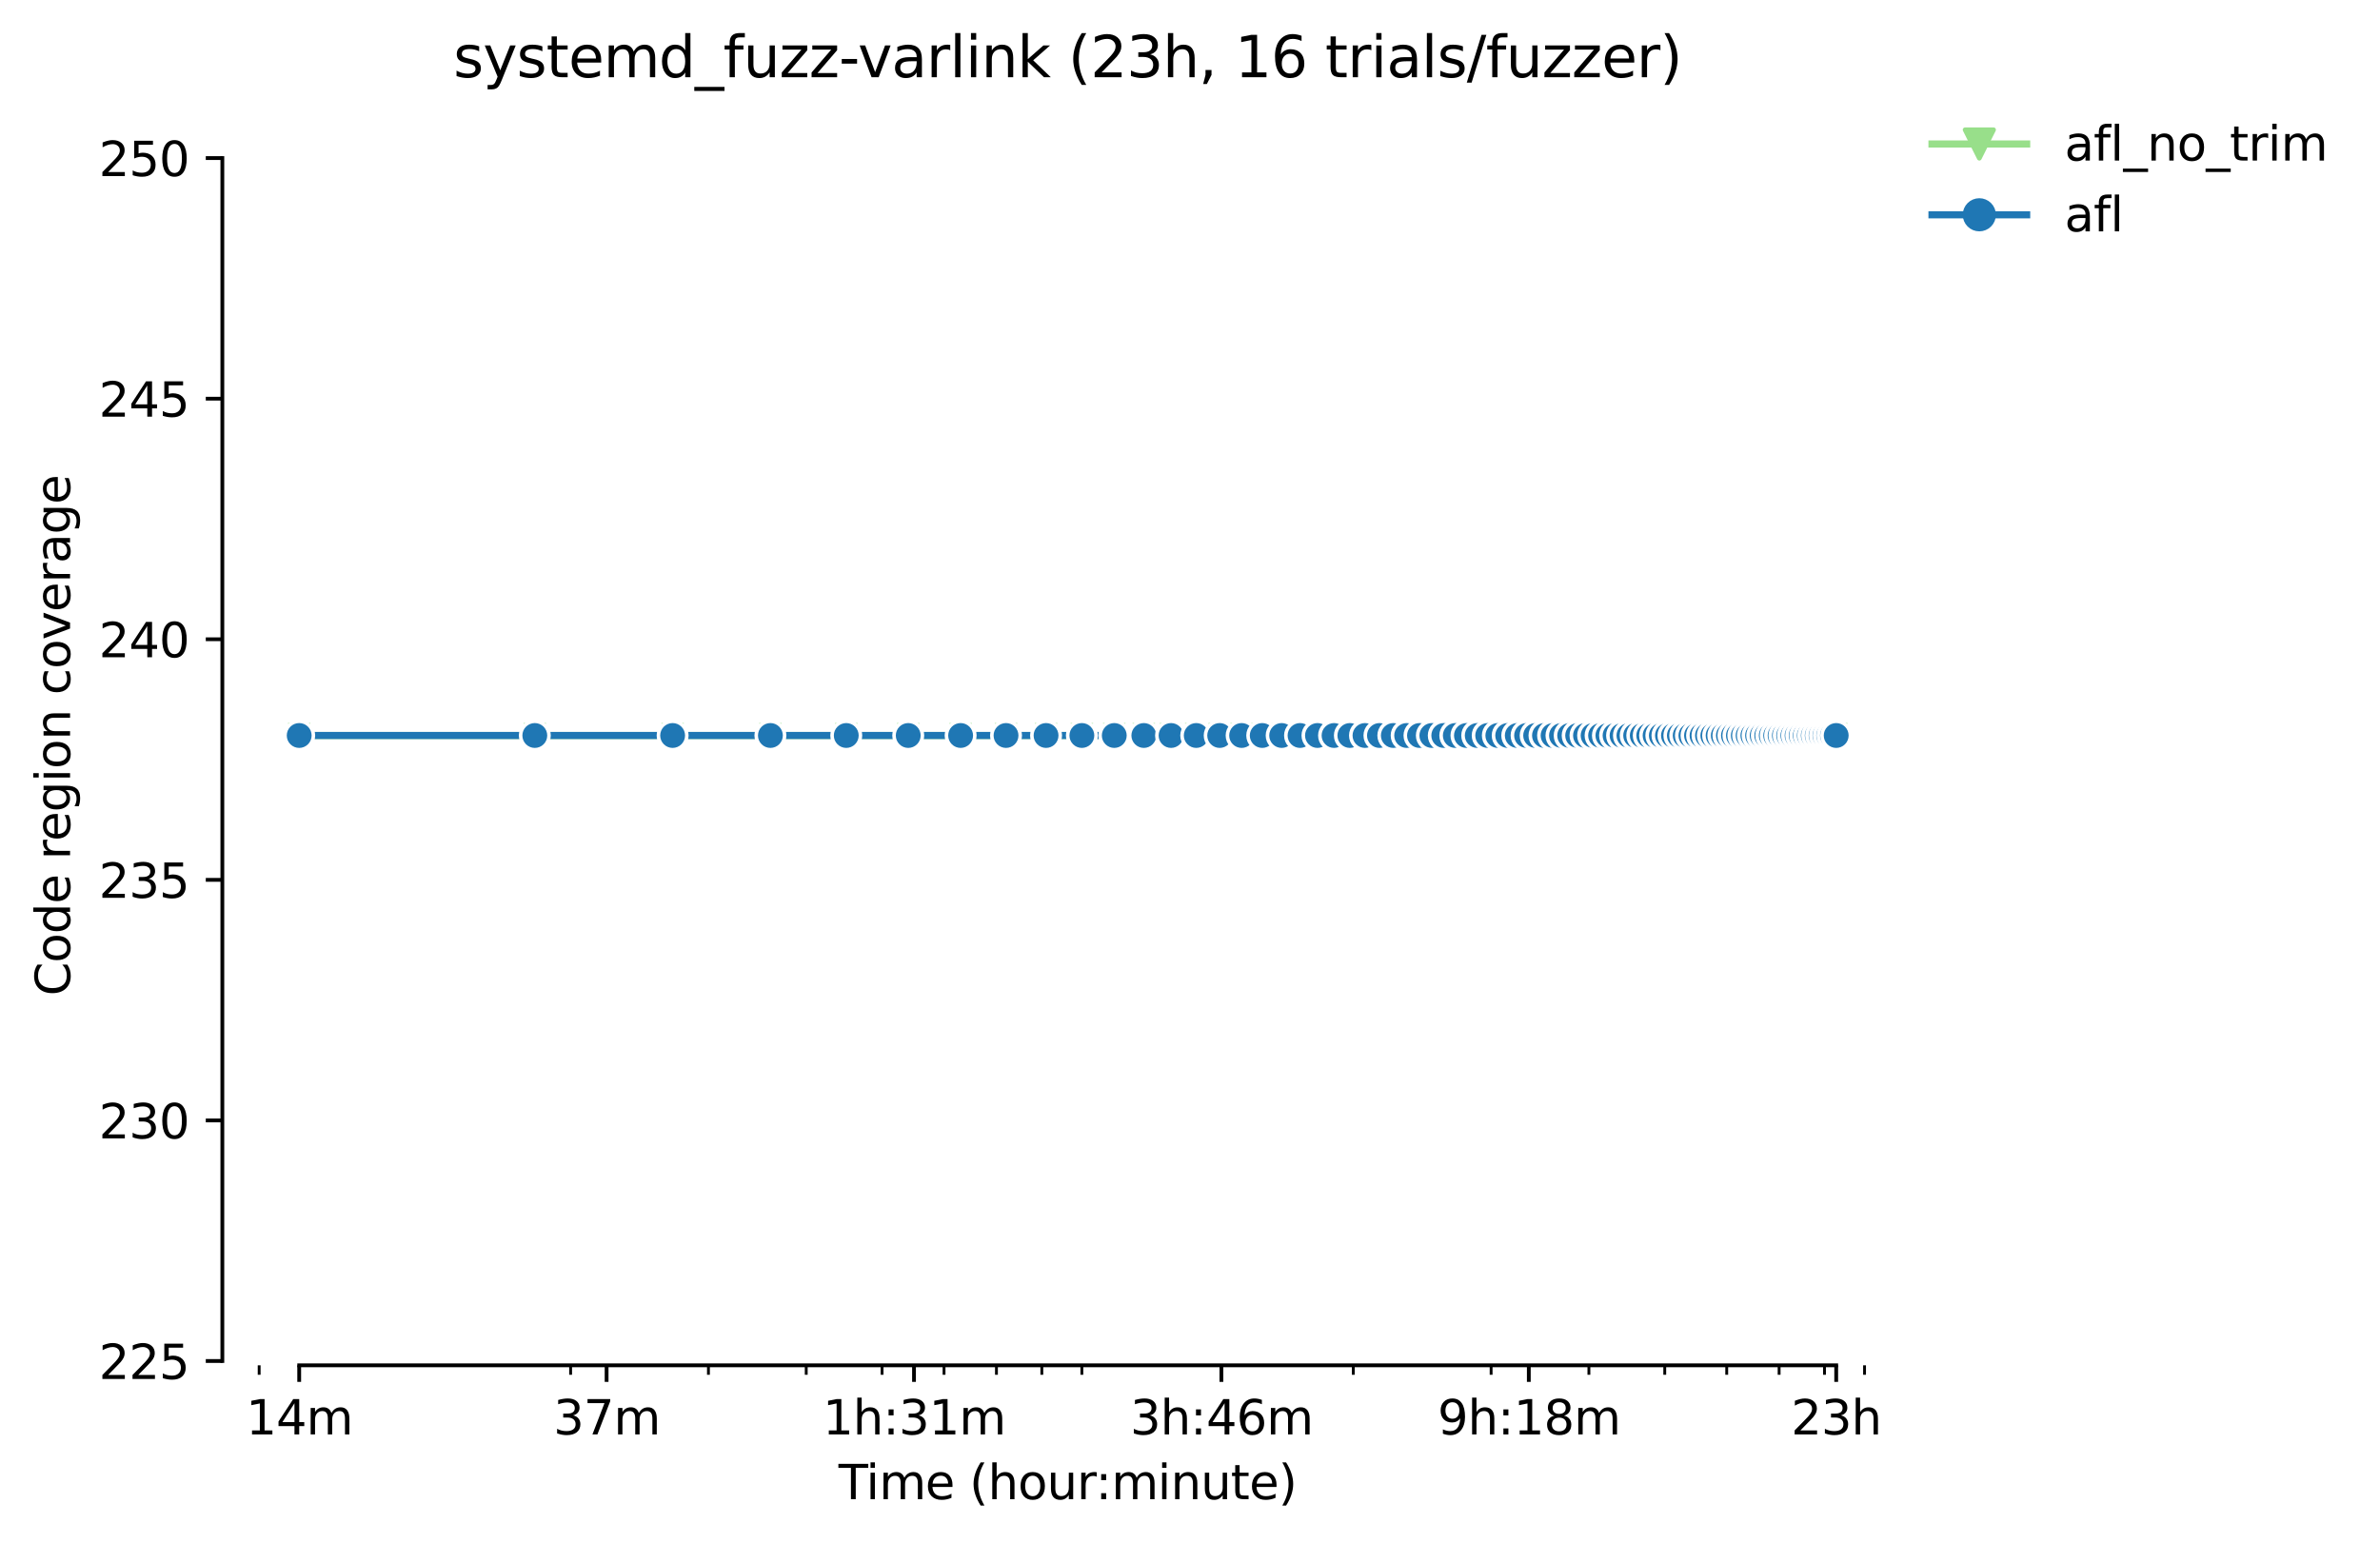 <?xml version="1.0" encoding="utf-8" standalone="no"?>
<!DOCTYPE svg PUBLIC "-//W3C//DTD SVG 1.1//EN"
  "http://www.w3.org/Graphics/SVG/1.1/DTD/svg11.dtd">
<svg height="325.986pt" version="1.1" viewBox="0 0 502.718 325.986" width="502.718pt" xmlns="http://www.w3.org/2000/svg" xmlns:xlink="http://www.w3.org/1999/xlink">
 <defs>
  <style type="text/css">*{stroke-linecap:butt;stroke-linejoin:round;}</style>
 </defs>
 <g id="figure_1">
  <g id="patch_1">
   <path d="M 0 325.986 
L 502.718 325.986 
L 502.718 0 
L 0 0 
z
" style="fill:#ffffff;"/>
  </g>
  <g id="axes_1">
   <g id="patch_2">
    <path d="M 46.966 288.43 
L 404.086 288.43 
L 404.086 22.318 
L 46.966 22.318 
z
" style="fill:#ffffff;"/>
   </g>
   <g id="PolyCollection_1">
    <defs>
     <path d="M 63.198 -170.612 
L 63.198 -170.612 
L 112.965 -170.612 
L 142.076 -170.612 
L 162.731 -170.612 
L 178.752 -170.612 
L 191.843 -170.612 
L 202.91 -170.612 
L 212.498 -170.612 
L 220.954 -170.612 
L 228.519 -170.612 
L 235.362 -170.612 
L 241.609 -170.612 
L 247.356 -170.612 
L 252.677 -170.612 
L 257.63 -170.612 
L 262.264 -170.612 
L 266.617 -170.612 
L 270.721 -170.612 
L 274.603 -170.612 
L 278.285 -170.612 
L 281.788 -170.612 
L 285.128 -170.612 
L 288.32 -170.612 
L 291.376 -170.612 
L 294.307 -170.612 
L 297.123 -170.612 
L 299.832 -170.612 
L 302.443 -170.612 
L 304.963 -170.612 
L 307.397 -170.612 
L 309.751 -170.612 
L 312.031 -170.612 
L 314.24 -170.612 
L 316.383 -170.612 
L 318.465 -170.612 
L 320.487 -170.612 
L 322.454 -170.612 
L 324.369 -170.612 
L 326.234 -170.612 
L 328.052 -170.612 
L 329.825 -170.612 
L 331.555 -170.612 
L 333.244 -170.612 
L 334.895 -170.612 
L 336.508 -170.612 
L 338.086 -170.612 
L 339.631 -170.612 
L 341.142 -170.612 
L 342.623 -170.612 
L 344.073 -170.612 
L 345.495 -170.612 
L 346.889 -170.612 
L 348.257 -170.612 
L 349.599 -170.612 
L 350.916 -170.612 
L 352.21 -170.612 
L 353.481 -170.612 
L 354.729 -170.612 
L 355.957 -170.612 
L 357.163 -170.612 
L 358.35 -170.612 
L 359.518 -170.612 
L 360.666 -170.612 
L 361.797 -170.612 
L 362.91 -170.612 
L 364.006 -170.612 
L 365.086 -170.612 
L 366.15 -170.612 
L 367.198 -170.612 
L 368.231 -170.612 
L 369.249 -170.612 
L 370.254 -170.612 
L 371.244 -170.612 
L 372.221 -170.612 
L 373.185 -170.612 
L 374.136 -170.612 
L 375.074 -170.612 
L 376.001 -170.612 
L 376.915 -170.612 
L 377.818 -170.612 
L 378.71 -170.612 
L 379.591 -170.612 
L 380.461 -170.612 
L 381.321 -170.612 
L 382.171 -170.612 
L 383.011 -170.612 
L 383.841 -170.612 
L 384.661 -170.612 
L 385.473 -170.612 
L 386.275 -170.612 
L 387.068 -170.612 
L 387.853 -170.612 
L 387.853 -170.612 
L 387.853 -170.612 
L 387.068 -170.612 
L 386.275 -170.612 
L 385.473 -170.612 
L 384.661 -170.612 
L 383.841 -170.612 
L 383.011 -170.612 
L 382.171 -170.612 
L 381.321 -170.612 
L 380.461 -170.612 
L 379.591 -170.612 
L 378.71 -170.612 
L 377.818 -170.612 
L 376.915 -170.612 
L 376.001 -170.612 
L 375.074 -170.612 
L 374.136 -170.612 
L 373.185 -170.612 
L 372.221 -170.612 
L 371.244 -170.612 
L 370.254 -170.612 
L 369.249 -170.612 
L 368.231 -170.612 
L 367.198 -170.612 
L 366.15 -170.612 
L 365.086 -170.612 
L 364.006 -170.612 
L 362.91 -170.612 
L 361.797 -170.612 
L 360.666 -170.612 
L 359.518 -170.612 
L 358.35 -170.612 
L 357.163 -170.612 
L 355.957 -170.612 
L 354.729 -170.612 
L 353.481 -170.612 
L 352.21 -170.612 
L 350.916 -170.612 
L 349.599 -170.612 
L 348.257 -170.612 
L 346.889 -170.612 
L 345.495 -170.612 
L 344.073 -170.612 
L 342.623 -170.612 
L 341.142 -170.612 
L 339.631 -170.612 
L 338.086 -170.612 
L 336.508 -170.612 
L 334.895 -170.612 
L 333.244 -170.612 
L 331.555 -170.612 
L 329.825 -170.612 
L 328.052 -170.612 
L 326.234 -170.612 
L 324.369 -170.612 
L 322.454 -170.612 
L 320.487 -170.612 
L 318.465 -170.612 
L 316.383 -170.612 
L 314.24 -170.612 
L 312.031 -170.612 
L 309.751 -170.612 
L 307.397 -170.612 
L 304.963 -170.612 
L 302.443 -170.612 
L 299.832 -170.612 
L 297.123 -170.612 
L 294.307 -170.612 
L 291.376 -170.612 
L 288.32 -170.612 
L 285.128 -170.612 
L 281.788 -170.612 
L 278.285 -170.612 
L 274.603 -170.612 
L 270.721 -170.612 
L 266.617 -170.612 
L 262.264 -170.612 
L 257.63 -170.612 
L 252.677 -170.612 
L 247.356 -170.612 
L 241.609 -170.612 
L 235.362 -170.612 
L 228.519 -170.612 
L 220.954 -170.612 
L 212.498 -170.612 
L 202.91 -170.612 
L 191.843 -170.612 
L 178.752 -170.612 
L 162.731 -170.612 
L 142.076 -170.612 
L 112.965 -170.612 
L 63.198 -170.612 
z
" id="m041795979c" style="stroke:#98df8a;stroke-opacity:0.2;"/>
    </defs>
    <g clip-path="url(#p58d0a01388)">
     <use style="fill:#98df8a;fill-opacity:0.2;stroke:#98df8a;stroke-opacity:0.2;" x="0" xlink:href="#m041795979c" y="325.986"/>
    </g>
   </g>
   <g id="PolyCollection_2">
    <defs>
     <path d="M 63.198 -170.612 
L 63.198 -170.612 
L 112.965 -170.612 
L 142.076 -170.612 
L 162.731 -170.612 
L 178.752 -170.612 
L 191.843 -170.612 
L 202.91 -170.612 
L 212.498 -170.612 
L 220.954 -170.612 
L 228.519 -170.612 
L 235.362 -170.612 
L 241.609 -170.612 
L 247.356 -170.612 
L 252.677 -170.612 
L 257.63 -170.612 
L 262.264 -170.612 
L 266.617 -170.612 
L 270.721 -170.612 
L 274.603 -170.612 
L 278.285 -170.612 
L 281.788 -170.612 
L 285.128 -170.612 
L 288.32 -170.612 
L 291.376 -170.612 
L 294.307 -170.612 
L 297.123 -170.612 
L 299.832 -170.612 
L 302.443 -170.612 
L 304.963 -170.612 
L 307.397 -170.612 
L 309.751 -170.612 
L 312.031 -170.612 
L 314.24 -170.612 
L 316.383 -170.612 
L 318.465 -170.612 
L 320.487 -170.612 
L 322.454 -170.612 
L 324.369 -170.612 
L 326.234 -170.612 
L 328.052 -170.612 
L 329.825 -170.612 
L 331.555 -170.612 
L 333.244 -170.612 
L 334.895 -170.612 
L 336.508 -170.612 
L 338.086 -170.612 
L 339.631 -170.612 
L 341.142 -170.612 
L 342.623 -170.612 
L 344.073 -170.612 
L 345.495 -170.612 
L 346.889 -170.612 
L 348.257 -170.612 
L 349.599 -170.612 
L 350.916 -170.612 
L 352.21 -170.612 
L 353.481 -170.612 
L 354.729 -170.612 
L 355.957 -170.612 
L 357.163 -170.612 
L 358.35 -170.612 
L 359.518 -170.612 
L 360.666 -170.612 
L 361.797 -170.612 
L 362.91 -170.612 
L 364.006 -170.612 
L 365.086 -170.612 
L 366.15 -170.612 
L 367.198 -170.612 
L 368.231 -170.612 
L 369.249 -170.612 
L 370.254 -170.612 
L 371.244 -170.612 
L 372.221 -170.612 
L 373.185 -170.612 
L 374.136 -170.612 
L 375.074 -170.612 
L 376.001 -170.612 
L 376.915 -170.612 
L 377.818 -170.612 
L 378.71 -170.612 
L 379.591 -170.612 
L 380.461 -170.612 
L 381.321 -170.612 
L 382.171 -170.612 
L 383.011 -170.612 
L 383.841 -170.612 
L 384.661 -170.612 
L 385.473 -170.612 
L 386.275 -170.612 
L 387.068 -170.612 
L 387.853 -170.612 
L 387.853 -170.612 
L 387.853 -170.612 
L 387.068 -170.612 
L 386.275 -170.612 
L 385.473 -170.612 
L 384.661 -170.612 
L 383.841 -170.612 
L 383.011 -170.612 
L 382.171 -170.612 
L 381.321 -170.612 
L 380.461 -170.612 
L 379.591 -170.612 
L 378.71 -170.612 
L 377.818 -170.612 
L 376.915 -170.612 
L 376.001 -170.612 
L 375.074 -170.612 
L 374.136 -170.612 
L 373.185 -170.612 
L 372.221 -170.612 
L 371.244 -170.612 
L 370.254 -170.612 
L 369.249 -170.612 
L 368.231 -170.612 
L 367.198 -170.612 
L 366.15 -170.612 
L 365.086 -170.612 
L 364.006 -170.612 
L 362.91 -170.612 
L 361.797 -170.612 
L 360.666 -170.612 
L 359.518 -170.612 
L 358.35 -170.612 
L 357.163 -170.612 
L 355.957 -170.612 
L 354.729 -170.612 
L 353.481 -170.612 
L 352.21 -170.612 
L 350.916 -170.612 
L 349.599 -170.612 
L 348.257 -170.612 
L 346.889 -170.612 
L 345.495 -170.612 
L 344.073 -170.612 
L 342.623 -170.612 
L 341.142 -170.612 
L 339.631 -170.612 
L 338.086 -170.612 
L 336.508 -170.612 
L 334.895 -170.612 
L 333.244 -170.612 
L 331.555 -170.612 
L 329.825 -170.612 
L 328.052 -170.612 
L 326.234 -170.612 
L 324.369 -170.612 
L 322.454 -170.612 
L 320.487 -170.612 
L 318.465 -170.612 
L 316.383 -170.612 
L 314.24 -170.612 
L 312.031 -170.612 
L 309.751 -170.612 
L 307.397 -170.612 
L 304.963 -170.612 
L 302.443 -170.612 
L 299.832 -170.612 
L 297.123 -170.612 
L 294.307 -170.612 
L 291.376 -170.612 
L 288.32 -170.612 
L 285.128 -170.612 
L 281.788 -170.612 
L 278.285 -170.612 
L 274.603 -170.612 
L 270.721 -170.612 
L 266.617 -170.612 
L 262.264 -170.612 
L 257.63 -170.612 
L 252.677 -170.612 
L 247.356 -170.612 
L 241.609 -170.612 
L 235.362 -170.612 
L 228.519 -170.612 
L 220.954 -170.612 
L 212.498 -170.612 
L 202.91 -170.612 
L 191.843 -170.612 
L 178.752 -170.612 
L 162.731 -170.612 
L 142.076 -170.612 
L 112.965 -170.612 
L 63.198 -170.612 
z
" id="md1ef6d8631" style="stroke:#1f77b4;stroke-opacity:0.2;"/>
    </defs>
    <g clip-path="url(#p58d0a01388)">
     <use style="fill:#1f77b4;fill-opacity:0.2;stroke:#1f77b4;stroke-opacity:0.2;" x="0" xlink:href="#md1ef6d8631" y="325.986"/>
    </g>
   </g>
   <g id="matplotlib.axis_1">
    <g id="xtick_1">
     <g id="line2d_1">
      <defs>
       <path d="M 0 0 
L 0 3.5 
" id="mc4e9aca541" style="stroke:#000000;stroke-width:0.8;"/>
      </defs>
      <g>
       <use style="stroke:#000000;stroke-width:0.8;" x="63.198" xlink:href="#mc4e9aca541" y="288.43"/>
      </g>
     </g>
     <g id="text_1">
      <!-- 14m -->
      <g transform="translate(51.966 303.029)scale(0.1 -0.1)">
       <defs>
        <path d="M 794 531 
L 1825 531 
L 1825 4091 
L 703 3866 
L 703 4441 
L 1819 4666 
L 2450 4666 
L 2450 531 
L 3481 531 
L 3481 0 
L 794 0 
L 794 531 
z
" id="DejaVuSans-31" transform="scale(0.016)"/>
        <path d="M 2419 4116 
L 825 1625 
L 2419 1625 
L 2419 4116 
z
M 2253 4666 
L 3047 4666 
L 3047 1625 
L 3713 1625 
L 3713 1100 
L 3047 1100 
L 3047 0 
L 2419 0 
L 2419 1100 
L 313 1100 
L 313 1709 
L 2253 4666 
z
" id="DejaVuSans-34" transform="scale(0.016)"/>
        <path d="M 3328 2828 
Q 3544 3216 3844 3400 
Q 4144 3584 4550 3584 
Q 5097 3584 5394 3201 
Q 5691 2819 5691 2113 
L 5691 0 
L 5113 0 
L 5113 2094 
Q 5113 2597 4934 2840 
Q 4756 3084 4391 3084 
Q 3944 3084 3684 2787 
Q 3425 2491 3425 1978 
L 3425 0 
L 2847 0 
L 2847 2094 
Q 2847 2600 2669 2842 
Q 2491 3084 2119 3084 
Q 1678 3084 1418 2786 
Q 1159 2488 1159 1978 
L 1159 0 
L 581 0 
L 581 3500 
L 1159 3500 
L 1159 2956 
Q 1356 3278 1631 3431 
Q 1906 3584 2284 3584 
Q 2666 3584 2933 3390 
Q 3200 3197 3328 2828 
z
" id="DejaVuSans-6d" transform="scale(0.016)"/>
       </defs>
       <use xlink:href="#DejaVuSans-31"/>
       <use x="63.623" xlink:href="#DejaVuSans-34"/>
       <use x="127.246" xlink:href="#DejaVuSans-6d"/>
      </g>
     </g>
    </g>
    <g id="xtick_2">
     <g id="line2d_2">
      <g>
       <use style="stroke:#000000;stroke-width:0.8;" x="128.129" xlink:href="#mc4e9aca541" y="288.43"/>
      </g>
     </g>
     <g id="text_2">
      <!-- 37m -->
      <g transform="translate(116.897 303.029)scale(0.1 -0.1)">
       <defs>
        <path d="M 2597 2516 
Q 3050 2419 3304 2112 
Q 3559 1806 3559 1356 
Q 3559 666 3084 287 
Q 2609 -91 1734 -91 
Q 1441 -91 1130 -33 
Q 819 25 488 141 
L 488 750 
Q 750 597 1062 519 
Q 1375 441 1716 441 
Q 2309 441 2620 675 
Q 2931 909 2931 1356 
Q 2931 1769 2642 2001 
Q 2353 2234 1838 2234 
L 1294 2234 
L 1294 2753 
L 1863 2753 
Q 2328 2753 2575 2939 
Q 2822 3125 2822 3475 
Q 2822 3834 2567 4026 
Q 2313 4219 1838 4219 
Q 1578 4219 1281 4162 
Q 984 4106 628 3988 
L 628 4550 
Q 988 4650 1302 4700 
Q 1616 4750 1894 4750 
Q 2613 4750 3031 4423 
Q 3450 4097 3450 3541 
Q 3450 3153 3228 2886 
Q 3006 2619 2597 2516 
z
" id="DejaVuSans-33" transform="scale(0.016)"/>
        <path d="M 525 4666 
L 3525 4666 
L 3525 4397 
L 1831 0 
L 1172 0 
L 2766 4134 
L 525 4134 
L 525 4666 
z
" id="DejaVuSans-37" transform="scale(0.016)"/>
       </defs>
       <use xlink:href="#DejaVuSans-33"/>
       <use x="63.623" xlink:href="#DejaVuSans-37"/>
       <use x="127.246" xlink:href="#DejaVuSans-6d"/>
      </g>
     </g>
    </g>
    <g id="xtick_3">
     <g id="line2d_3">
      <g>
       <use style="stroke:#000000;stroke-width:0.8;" x="193.061" xlink:href="#mc4e9aca541" y="288.43"/>
      </g>
     </g>
     <g id="text_3">
      <!-- 1h:31m -->
      <g transform="translate(173.793 303.029)scale(0.1 -0.1)">
       <defs>
        <path d="M 3513 2113 
L 3513 0 
L 2938 0 
L 2938 2094 
Q 2938 2591 2744 2837 
Q 2550 3084 2163 3084 
Q 1697 3084 1428 2787 
Q 1159 2491 1159 1978 
L 1159 0 
L 581 0 
L 581 4863 
L 1159 4863 
L 1159 2956 
Q 1366 3272 1645 3428 
Q 1925 3584 2291 3584 
Q 2894 3584 3203 3211 
Q 3513 2838 3513 2113 
z
" id="DejaVuSans-68" transform="scale(0.016)"/>
        <path d="M 750 794 
L 1409 794 
L 1409 0 
L 750 0 
L 750 794 
z
M 750 3309 
L 1409 3309 
L 1409 2516 
L 750 2516 
L 750 3309 
z
" id="DejaVuSans-3a" transform="scale(0.016)"/>
       </defs>
       <use xlink:href="#DejaVuSans-31"/>
       <use x="63.623" xlink:href="#DejaVuSans-68"/>
       <use x="127.002" xlink:href="#DejaVuSans-3a"/>
       <use x="160.693" xlink:href="#DejaVuSans-33"/>
       <use x="224.316" xlink:href="#DejaVuSans-31"/>
       <use x="287.939" xlink:href="#DejaVuSans-6d"/>
      </g>
     </g>
    </g>
    <g id="xtick_4">
     <g id="line2d_4">
      <g>
       <use style="stroke:#000000;stroke-width:0.8;" x="257.992" xlink:href="#mc4e9aca541" y="288.43"/>
      </g>
     </g>
     <g id="text_4">
      <!-- 3h:46m -->
      <g transform="translate(238.724 303.029)scale(0.1 -0.1)">
       <defs>
        <path d="M 2113 2584 
Q 1688 2584 1439 2293 
Q 1191 2003 1191 1497 
Q 1191 994 1439 701 
Q 1688 409 2113 409 
Q 2538 409 2786 701 
Q 3034 994 3034 1497 
Q 3034 2003 2786 2293 
Q 2538 2584 2113 2584 
z
M 3366 4563 
L 3366 3988 
Q 3128 4100 2886 4159 
Q 2644 4219 2406 4219 
Q 1781 4219 1451 3797 
Q 1122 3375 1075 2522 
Q 1259 2794 1537 2939 
Q 1816 3084 2150 3084 
Q 2853 3084 3261 2657 
Q 3669 2231 3669 1497 
Q 3669 778 3244 343 
Q 2819 -91 2113 -91 
Q 1303 -91 875 529 
Q 447 1150 447 2328 
Q 447 3434 972 4092 
Q 1497 4750 2381 4750 
Q 2619 4750 2861 4703 
Q 3103 4656 3366 4563 
z
" id="DejaVuSans-36" transform="scale(0.016)"/>
       </defs>
       <use xlink:href="#DejaVuSans-33"/>
       <use x="63.623" xlink:href="#DejaVuSans-68"/>
       <use x="127.002" xlink:href="#DejaVuSans-3a"/>
       <use x="160.693" xlink:href="#DejaVuSans-34"/>
       <use x="224.316" xlink:href="#DejaVuSans-36"/>
       <use x="287.939" xlink:href="#DejaVuSans-6d"/>
      </g>
     </g>
    </g>
    <g id="xtick_5">
     <g id="line2d_5">
      <g>
       <use style="stroke:#000000;stroke-width:0.8;" x="322.923" xlink:href="#mc4e9aca541" y="288.43"/>
      </g>
     </g>
     <g id="text_5">
      <!-- 9h:18m -->
      <g transform="translate(303.655 303.029)scale(0.1 -0.1)">
       <defs>
        <path d="M 703 97 
L 703 672 
Q 941 559 1184 500 
Q 1428 441 1663 441 
Q 2288 441 2617 861 
Q 2947 1281 2994 2138 
Q 2813 1869 2534 1725 
Q 2256 1581 1919 1581 
Q 1219 1581 811 2004 
Q 403 2428 403 3163 
Q 403 3881 828 4315 
Q 1253 4750 1959 4750 
Q 2769 4750 3195 4129 
Q 3622 3509 3622 2328 
Q 3622 1225 3098 567 
Q 2575 -91 1691 -91 
Q 1453 -91 1209 -44 
Q 966 3 703 97 
z
M 1959 2075 
Q 2384 2075 2632 2365 
Q 2881 2656 2881 3163 
Q 2881 3666 2632 3958 
Q 2384 4250 1959 4250 
Q 1534 4250 1286 3958 
Q 1038 3666 1038 3163 
Q 1038 2656 1286 2365 
Q 1534 2075 1959 2075 
z
" id="DejaVuSans-39" transform="scale(0.016)"/>
        <path d="M 2034 2216 
Q 1584 2216 1326 1975 
Q 1069 1734 1069 1313 
Q 1069 891 1326 650 
Q 1584 409 2034 409 
Q 2484 409 2743 651 
Q 3003 894 3003 1313 
Q 3003 1734 2745 1975 
Q 2488 2216 2034 2216 
z
M 1403 2484 
Q 997 2584 770 2862 
Q 544 3141 544 3541 
Q 544 4100 942 4425 
Q 1341 4750 2034 4750 
Q 2731 4750 3128 4425 
Q 3525 4100 3525 3541 
Q 3525 3141 3298 2862 
Q 3072 2584 2669 2484 
Q 3125 2378 3379 2068 
Q 3634 1759 3634 1313 
Q 3634 634 3220 271 
Q 2806 -91 2034 -91 
Q 1263 -91 848 271 
Q 434 634 434 1313 
Q 434 1759 690 2068 
Q 947 2378 1403 2484 
z
M 1172 3481 
Q 1172 3119 1398 2916 
Q 1625 2713 2034 2713 
Q 2441 2713 2670 2916 
Q 2900 3119 2900 3481 
Q 2900 3844 2670 4047 
Q 2441 4250 2034 4250 
Q 1625 4250 1398 4047 
Q 1172 3844 1172 3481 
z
" id="DejaVuSans-38" transform="scale(0.016)"/>
       </defs>
       <use xlink:href="#DejaVuSans-39"/>
       <use x="63.623" xlink:href="#DejaVuSans-68"/>
       <use x="127.002" xlink:href="#DejaVuSans-3a"/>
       <use x="160.693" xlink:href="#DejaVuSans-31"/>
       <use x="224.316" xlink:href="#DejaVuSans-38"/>
       <use x="287.939" xlink:href="#DejaVuSans-6d"/>
      </g>
     </g>
    </g>
    <g id="xtick_6">
     <g id="line2d_6">
      <g>
       <use style="stroke:#000000;stroke-width:0.8;" x="387.854" xlink:href="#mc4e9aca541" y="288.43"/>
      </g>
     </g>
     <g id="text_6">
      <!-- 23h -->
      <g transform="translate(378.323 303.029)scale(0.1 -0.1)">
       <defs>
        <path d="M 1228 531 
L 3431 531 
L 3431 0 
L 469 0 
L 469 531 
Q 828 903 1448 1529 
Q 2069 2156 2228 2338 
Q 2531 2678 2651 2914 
Q 2772 3150 2772 3378 
Q 2772 3750 2511 3984 
Q 2250 4219 1831 4219 
Q 1534 4219 1204 4116 
Q 875 4013 500 3803 
L 500 4441 
Q 881 4594 1212 4672 
Q 1544 4750 1819 4750 
Q 2544 4750 2975 4387 
Q 3406 4025 3406 3419 
Q 3406 3131 3298 2873 
Q 3191 2616 2906 2266 
Q 2828 2175 2409 1742 
Q 1991 1309 1228 531 
z
" id="DejaVuSans-32" transform="scale(0.016)"/>
       </defs>
       <use xlink:href="#DejaVuSans-32"/>
       <use x="63.623" xlink:href="#DejaVuSans-33"/>
       <use x="127.246" xlink:href="#DejaVuSans-68"/>
      </g>
     </g>
    </g>
    <g id="xtick_7">
     <g id="line2d_7">
      <defs>
       <path d="M 0 0 
L 0 2 
" id="mcd5548893d" style="stroke:#000000;stroke-width:0.6;"/>
      </defs>
      <g>
       <use style="stroke:#000000;stroke-width:0.6;" x="54.742" xlink:href="#mcd5548893d" y="288.43"/>
      </g>
     </g>
    </g>
    <g id="xtick_8">
     <g id="line2d_8">
      <g>
       <use style="stroke:#000000;stroke-width:0.6;" x="120.529" xlink:href="#mcd5548893d" y="288.43"/>
      </g>
     </g>
    </g>
    <g id="xtick_9">
     <g id="line2d_9">
      <g>
       <use style="stroke:#000000;stroke-width:0.6;" x="149.641" xlink:href="#mcd5548893d" y="288.43"/>
      </g>
     </g>
    </g>
    <g id="xtick_10">
     <g id="line2d_10">
      <g>
       <use style="stroke:#000000;stroke-width:0.6;" x="170.296" xlink:href="#mcd5548893d" y="288.43"/>
      </g>
     </g>
    </g>
    <g id="xtick_11">
     <g id="line2d_11">
      <g>
       <use style="stroke:#000000;stroke-width:0.6;" x="186.317" xlink:href="#mcd5548893d" y="288.43"/>
      </g>
     </g>
    </g>
    <g id="xtick_12">
     <g id="line2d_12">
      <g>
       <use style="stroke:#000000;stroke-width:0.6;" x="199.407" xlink:href="#mcd5548893d" y="288.43"/>
      </g>
     </g>
    </g>
    <g id="xtick_13">
     <g id="line2d_13">
      <g>
       <use style="stroke:#000000;stroke-width:0.6;" x="210.475" xlink:href="#mcd5548893d" y="288.43"/>
      </g>
     </g>
    </g>
    <g id="xtick_14">
     <g id="line2d_14">
      <g>
       <use style="stroke:#000000;stroke-width:0.6;" x="220.062" xlink:href="#mcd5548893d" y="288.43"/>
      </g>
     </g>
    </g>
    <g id="xtick_15">
     <g id="line2d_15">
      <g>
       <use style="stroke:#000000;stroke-width:0.6;" x="228.519" xlink:href="#mcd5548893d" y="288.43"/>
      </g>
     </g>
    </g>
    <g id="xtick_16">
     <g id="line2d_16">
      <g>
       <use style="stroke:#000000;stroke-width:0.6;" x="285.85" xlink:href="#mcd5548893d" y="288.43"/>
      </g>
     </g>
    </g>
    <g id="xtick_17">
     <g id="line2d_17">
      <g>
       <use style="stroke:#000000;stroke-width:0.6;" x="314.962" xlink:href="#mcd5548893d" y="288.43"/>
      </g>
     </g>
    </g>
    <g id="xtick_18">
     <g id="line2d_18">
      <g>
       <use style="stroke:#000000;stroke-width:0.6;" x="335.616" xlink:href="#mcd5548893d" y="288.43"/>
      </g>
     </g>
    </g>
    <g id="xtick_19">
     <g id="line2d_19">
      <g>
       <use style="stroke:#000000;stroke-width:0.6;" x="351.638" xlink:href="#mcd5548893d" y="288.43"/>
      </g>
     </g>
    </g>
    <g id="xtick_20">
     <g id="line2d_20">
      <g>
       <use style="stroke:#000000;stroke-width:0.6;" x="364.728" xlink:href="#mcd5548893d" y="288.43"/>
      </g>
     </g>
    </g>
    <g id="xtick_21">
     <g id="line2d_21">
      <g>
       <use style="stroke:#000000;stroke-width:0.6;" x="375.796" xlink:href="#mcd5548893d" y="288.43"/>
      </g>
     </g>
    </g>
    <g id="xtick_22">
     <g id="line2d_22">
      <g>
       <use style="stroke:#000000;stroke-width:0.6;" x="385.383" xlink:href="#mcd5548893d" y="288.43"/>
      </g>
     </g>
    </g>
    <g id="xtick_23">
     <g id="line2d_23">
      <g>
       <use style="stroke:#000000;stroke-width:0.6;" x="393.84" xlink:href="#mcd5548893d" y="288.43"/>
      </g>
     </g>
    </g>
    <g id="text_7">
     <!-- Time (hour:minute) -->
     <g transform="translate(177.119 316.707)scale(0.1 -0.1)">
      <defs>
       <path d="M -19 4666 
L 3928 4666 
L 3928 4134 
L 2272 4134 
L 2272 0 
L 1638 0 
L 1638 4134 
L -19 4134 
L -19 4666 
z
" id="DejaVuSans-54" transform="scale(0.016)"/>
       <path d="M 603 3500 
L 1178 3500 
L 1178 0 
L 603 0 
L 603 3500 
z
M 603 4863 
L 1178 4863 
L 1178 4134 
L 603 4134 
L 603 4863 
z
" id="DejaVuSans-69" transform="scale(0.016)"/>
       <path d="M 3597 1894 
L 3597 1613 
L 953 1613 
Q 991 1019 1311 708 
Q 1631 397 2203 397 
Q 2534 397 2845 478 
Q 3156 559 3463 722 
L 3463 178 
Q 3153 47 2828 -22 
Q 2503 -91 2169 -91 
Q 1331 -91 842 396 
Q 353 884 353 1716 
Q 353 2575 817 3079 
Q 1281 3584 2069 3584 
Q 2775 3584 3186 3129 
Q 3597 2675 3597 1894 
z
M 3022 2063 
Q 3016 2534 2758 2815 
Q 2500 3097 2075 3097 
Q 1594 3097 1305 2825 
Q 1016 2553 972 2059 
L 3022 2063 
z
" id="DejaVuSans-65" transform="scale(0.016)"/>
       <path id="DejaVuSans-20" transform="scale(0.016)"/>
       <path d="M 1984 4856 
Q 1566 4138 1362 3434 
Q 1159 2731 1159 2009 
Q 1159 1288 1364 580 
Q 1569 -128 1984 -844 
L 1484 -844 
Q 1016 -109 783 600 
Q 550 1309 550 2009 
Q 550 2706 781 3412 
Q 1013 4119 1484 4856 
L 1984 4856 
z
" id="DejaVuSans-28" transform="scale(0.016)"/>
       <path d="M 1959 3097 
Q 1497 3097 1228 2736 
Q 959 2375 959 1747 
Q 959 1119 1226 758 
Q 1494 397 1959 397 
Q 2419 397 2687 759 
Q 2956 1122 2956 1747 
Q 2956 2369 2687 2733 
Q 2419 3097 1959 3097 
z
M 1959 3584 
Q 2709 3584 3137 3096 
Q 3566 2609 3566 1747 
Q 3566 888 3137 398 
Q 2709 -91 1959 -91 
Q 1206 -91 779 398 
Q 353 888 353 1747 
Q 353 2609 779 3096 
Q 1206 3584 1959 3584 
z
" id="DejaVuSans-6f" transform="scale(0.016)"/>
       <path d="M 544 1381 
L 544 3500 
L 1119 3500 
L 1119 1403 
Q 1119 906 1312 657 
Q 1506 409 1894 409 
Q 2359 409 2629 706 
Q 2900 1003 2900 1516 
L 2900 3500 
L 3475 3500 
L 3475 0 
L 2900 0 
L 2900 538 
Q 2691 219 2414 64 
Q 2138 -91 1772 -91 
Q 1169 -91 856 284 
Q 544 659 544 1381 
z
M 1991 3584 
L 1991 3584 
z
" id="DejaVuSans-75" transform="scale(0.016)"/>
       <path d="M 2631 2963 
Q 2534 3019 2420 3045 
Q 2306 3072 2169 3072 
Q 1681 3072 1420 2755 
Q 1159 2438 1159 1844 
L 1159 0 
L 581 0 
L 581 3500 
L 1159 3500 
L 1159 2956 
Q 1341 3275 1631 3429 
Q 1922 3584 2338 3584 
Q 2397 3584 2469 3576 
Q 2541 3569 2628 3553 
L 2631 2963 
z
" id="DejaVuSans-72" transform="scale(0.016)"/>
       <path d="M 3513 2113 
L 3513 0 
L 2938 0 
L 2938 2094 
Q 2938 2591 2744 2837 
Q 2550 3084 2163 3084 
Q 1697 3084 1428 2787 
Q 1159 2491 1159 1978 
L 1159 0 
L 581 0 
L 581 3500 
L 1159 3500 
L 1159 2956 
Q 1366 3272 1645 3428 
Q 1925 3584 2291 3584 
Q 2894 3584 3203 3211 
Q 3513 2838 3513 2113 
z
" id="DejaVuSans-6e" transform="scale(0.016)"/>
       <path d="M 1172 4494 
L 1172 3500 
L 2356 3500 
L 2356 3053 
L 1172 3053 
L 1172 1153 
Q 1172 725 1289 603 
Q 1406 481 1766 481 
L 2356 481 
L 2356 0 
L 1766 0 
Q 1100 0 847 248 
Q 594 497 594 1153 
L 594 3053 
L 172 3053 
L 172 3500 
L 594 3500 
L 594 4494 
L 1172 4494 
z
" id="DejaVuSans-74" transform="scale(0.016)"/>
       <path d="M 513 4856 
L 1013 4856 
Q 1481 4119 1714 3412 
Q 1947 2706 1947 2009 
Q 1947 1309 1714 600 
Q 1481 -109 1013 -844 
L 513 -844 
Q 928 -128 1133 580 
Q 1338 1288 1338 2009 
Q 1338 2731 1133 3434 
Q 928 4138 513 4856 
z
" id="DejaVuSans-29" transform="scale(0.016)"/>
      </defs>
      <use xlink:href="#DejaVuSans-54"/>
      <use x="57.959" xlink:href="#DejaVuSans-69"/>
      <use x="85.742" xlink:href="#DejaVuSans-6d"/>
      <use x="183.154" xlink:href="#DejaVuSans-65"/>
      <use x="244.678" xlink:href="#DejaVuSans-20"/>
      <use x="276.465" xlink:href="#DejaVuSans-28"/>
      <use x="315.479" xlink:href="#DejaVuSans-68"/>
      <use x="378.857" xlink:href="#DejaVuSans-6f"/>
      <use x="440.039" xlink:href="#DejaVuSans-75"/>
      <use x="503.418" xlink:href="#DejaVuSans-72"/>
      <use x="542.781" xlink:href="#DejaVuSans-3a"/>
      <use x="576.473" xlink:href="#DejaVuSans-6d"/>
      <use x="673.885" xlink:href="#DejaVuSans-69"/>
      <use x="701.668" xlink:href="#DejaVuSans-6e"/>
      <use x="765.047" xlink:href="#DejaVuSans-75"/>
      <use x="828.426" xlink:href="#DejaVuSans-74"/>
      <use x="867.635" xlink:href="#DejaVuSans-65"/>
      <use x="929.158" xlink:href="#DejaVuSans-29"/>
     </g>
    </g>
   </g>
   <g id="matplotlib.axis_2">
    <g id="ytick_1">
     <g id="line2d_24">
      <defs>
       <path d="M 0 0 
L -3.5 0 
" id="meb861604d7" style="stroke:#000000;stroke-width:0.8;"/>
      </defs>
      <g>
       <use style="stroke:#000000;stroke-width:0.8;" x="46.966" xlink:href="#meb861604d7" y="287.515"/>
      </g>
     </g>
     <g id="text_8">
      <!-- 225 -->
      <g transform="translate(20.878 291.315)scale(0.1 -0.1)">
       <defs>
        <path d="M 691 4666 
L 3169 4666 
L 3169 4134 
L 1269 4134 
L 1269 2991 
Q 1406 3038 1543 3061 
Q 1681 3084 1819 3084 
Q 2600 3084 3056 2656 
Q 3513 2228 3513 1497 
Q 3513 744 3044 326 
Q 2575 -91 1722 -91 
Q 1428 -91 1123 -41 
Q 819 9 494 109 
L 494 744 
Q 775 591 1075 516 
Q 1375 441 1709 441 
Q 2250 441 2565 725 
Q 2881 1009 2881 1497 
Q 2881 1984 2565 2268 
Q 2250 2553 1709 2553 
Q 1456 2553 1204 2497 
Q 953 2441 691 2322 
L 691 4666 
z
" id="DejaVuSans-35" transform="scale(0.016)"/>
       </defs>
       <use xlink:href="#DejaVuSans-32"/>
       <use x="63.623" xlink:href="#DejaVuSans-32"/>
       <use x="127.246" xlink:href="#DejaVuSans-35"/>
      </g>
     </g>
    </g>
    <g id="ytick_2">
     <g id="line2d_25">
      <g>
       <use style="stroke:#000000;stroke-width:0.8;" x="46.966" xlink:href="#meb861604d7" y="236.692"/>
      </g>
     </g>
     <g id="text_9">
      <!-- 230 -->
      <g transform="translate(20.878 240.491)scale(0.1 -0.1)">
       <defs>
        <path d="M 2034 4250 
Q 1547 4250 1301 3770 
Q 1056 3291 1056 2328 
Q 1056 1369 1301 889 
Q 1547 409 2034 409 
Q 2525 409 2770 889 
Q 3016 1369 3016 2328 
Q 3016 3291 2770 3770 
Q 2525 4250 2034 4250 
z
M 2034 4750 
Q 2819 4750 3233 4129 
Q 3647 3509 3647 2328 
Q 3647 1150 3233 529 
Q 2819 -91 2034 -91 
Q 1250 -91 836 529 
Q 422 1150 422 2328 
Q 422 3509 836 4129 
Q 1250 4750 2034 4750 
z
" id="DejaVuSans-30" transform="scale(0.016)"/>
       </defs>
       <use xlink:href="#DejaVuSans-32"/>
       <use x="63.623" xlink:href="#DejaVuSans-33"/>
       <use x="127.246" xlink:href="#DejaVuSans-30"/>
      </g>
     </g>
    </g>
    <g id="ytick_3">
     <g id="line2d_26">
      <g>
       <use style="stroke:#000000;stroke-width:0.8;" x="46.966" xlink:href="#meb861604d7" y="185.868"/>
      </g>
     </g>
     <g id="text_10">
      <!-- 235 -->
      <g transform="translate(20.878 189.667)scale(0.1 -0.1)">
       <use xlink:href="#DejaVuSans-32"/>
       <use x="63.623" xlink:href="#DejaVuSans-33"/>
       <use x="127.246" xlink:href="#DejaVuSans-35"/>
      </g>
     </g>
    </g>
    <g id="ytick_4">
     <g id="line2d_27">
      <g>
       <use style="stroke:#000000;stroke-width:0.8;" x="46.966" xlink:href="#meb861604d7" y="135.045"/>
      </g>
     </g>
     <g id="text_11">
      <!-- 240 -->
      <g transform="translate(20.878 138.844)scale(0.1 -0.1)">
       <use xlink:href="#DejaVuSans-32"/>
       <use x="63.623" xlink:href="#DejaVuSans-34"/>
       <use x="127.246" xlink:href="#DejaVuSans-30"/>
      </g>
     </g>
    </g>
    <g id="ytick_5">
     <g id="line2d_28">
      <g>
       <use style="stroke:#000000;stroke-width:0.8;" x="46.966" xlink:href="#meb861604d7" y="84.221"/>
      </g>
     </g>
     <g id="text_12">
      <!-- 245 -->
      <g transform="translate(20.878 88.02)scale(0.1 -0.1)">
       <use xlink:href="#DejaVuSans-32"/>
       <use x="63.623" xlink:href="#DejaVuSans-34"/>
       <use x="127.246" xlink:href="#DejaVuSans-35"/>
      </g>
     </g>
    </g>
    <g id="ytick_6">
     <g id="line2d_29">
      <g>
       <use style="stroke:#000000;stroke-width:0.8;" x="46.966" xlink:href="#meb861604d7" y="33.398"/>
      </g>
     </g>
     <g id="text_13">
      <!-- 250 -->
      <g transform="translate(20.878 37.197)scale(0.1 -0.1)">
       <use xlink:href="#DejaVuSans-32"/>
       <use x="63.623" xlink:href="#DejaVuSans-35"/>
       <use x="127.246" xlink:href="#DejaVuSans-30"/>
      </g>
     </g>
    </g>
    <g id="text_14">
     <!-- Code region coverage -->
     <g transform="translate(14.798 210.38)rotate(-90)scale(0.1 -0.1)">
      <defs>
       <path d="M 4122 4306 
L 4122 3641 
Q 3803 3938 3442 4084 
Q 3081 4231 2675 4231 
Q 1875 4231 1450 3742 
Q 1025 3253 1025 2328 
Q 1025 1406 1450 917 
Q 1875 428 2675 428 
Q 3081 428 3442 575 
Q 3803 722 4122 1019 
L 4122 359 
Q 3791 134 3420 21 
Q 3050 -91 2638 -91 
Q 1578 -91 968 557 
Q 359 1206 359 2328 
Q 359 3453 968 4101 
Q 1578 4750 2638 4750 
Q 3056 4750 3426 4639 
Q 3797 4528 4122 4306 
z
" id="DejaVuSans-43" transform="scale(0.016)"/>
       <path d="M 2906 2969 
L 2906 4863 
L 3481 4863 
L 3481 0 
L 2906 0 
L 2906 525 
Q 2725 213 2448 61 
Q 2172 -91 1784 -91 
Q 1150 -91 751 415 
Q 353 922 353 1747 
Q 353 2572 751 3078 
Q 1150 3584 1784 3584 
Q 2172 3584 2448 3432 
Q 2725 3281 2906 2969 
z
M 947 1747 
Q 947 1113 1208 752 
Q 1469 391 1925 391 
Q 2381 391 2643 752 
Q 2906 1113 2906 1747 
Q 2906 2381 2643 2742 
Q 2381 3103 1925 3103 
Q 1469 3103 1208 2742 
Q 947 2381 947 1747 
z
" id="DejaVuSans-64" transform="scale(0.016)"/>
       <path d="M 2906 1791 
Q 2906 2416 2648 2759 
Q 2391 3103 1925 3103 
Q 1463 3103 1205 2759 
Q 947 2416 947 1791 
Q 947 1169 1205 825 
Q 1463 481 1925 481 
Q 2391 481 2648 825 
Q 2906 1169 2906 1791 
z
M 3481 434 
Q 3481 -459 3084 -895 
Q 2688 -1331 1869 -1331 
Q 1566 -1331 1297 -1286 
Q 1028 -1241 775 -1147 
L 775 -588 
Q 1028 -725 1275 -790 
Q 1522 -856 1778 -856 
Q 2344 -856 2625 -561 
Q 2906 -266 2906 331 
L 2906 616 
Q 2728 306 2450 153 
Q 2172 0 1784 0 
Q 1141 0 747 490 
Q 353 981 353 1791 
Q 353 2603 747 3093 
Q 1141 3584 1784 3584 
Q 2172 3584 2450 3431 
Q 2728 3278 2906 2969 
L 2906 3500 
L 3481 3500 
L 3481 434 
z
" id="DejaVuSans-67" transform="scale(0.016)"/>
       <path d="M 3122 3366 
L 3122 2828 
Q 2878 2963 2633 3030 
Q 2388 3097 2138 3097 
Q 1578 3097 1268 2742 
Q 959 2388 959 1747 
Q 959 1106 1268 751 
Q 1578 397 2138 397 
Q 2388 397 2633 464 
Q 2878 531 3122 666 
L 3122 134 
Q 2881 22 2623 -34 
Q 2366 -91 2075 -91 
Q 1284 -91 818 406 
Q 353 903 353 1747 
Q 353 2603 823 3093 
Q 1294 3584 2113 3584 
Q 2378 3584 2631 3529 
Q 2884 3475 3122 3366 
z
" id="DejaVuSans-63" transform="scale(0.016)"/>
       <path d="M 191 3500 
L 800 3500 
L 1894 563 
L 2988 3500 
L 3597 3500 
L 2284 0 
L 1503 0 
L 191 3500 
z
" id="DejaVuSans-76" transform="scale(0.016)"/>
       <path d="M 2194 1759 
Q 1497 1759 1228 1600 
Q 959 1441 959 1056 
Q 959 750 1161 570 
Q 1363 391 1709 391 
Q 2188 391 2477 730 
Q 2766 1069 2766 1631 
L 2766 1759 
L 2194 1759 
z
M 3341 1997 
L 3341 0 
L 2766 0 
L 2766 531 
Q 2569 213 2275 61 
Q 1981 -91 1556 -91 
Q 1019 -91 701 211 
Q 384 513 384 1019 
Q 384 1609 779 1909 
Q 1175 2209 1959 2209 
L 2766 2209 
L 2766 2266 
Q 2766 2663 2505 2880 
Q 2244 3097 1772 3097 
Q 1472 3097 1187 3025 
Q 903 2953 641 2809 
L 641 3341 
Q 956 3463 1253 3523 
Q 1550 3584 1831 3584 
Q 2591 3584 2966 3190 
Q 3341 2797 3341 1997 
z
" id="DejaVuSans-61" transform="scale(0.016)"/>
      </defs>
      <use xlink:href="#DejaVuSans-43"/>
      <use x="69.824" xlink:href="#DejaVuSans-6f"/>
      <use x="131.006" xlink:href="#DejaVuSans-64"/>
      <use x="194.482" xlink:href="#DejaVuSans-65"/>
      <use x="256.006" xlink:href="#DejaVuSans-20"/>
      <use x="287.793" xlink:href="#DejaVuSans-72"/>
      <use x="326.656" xlink:href="#DejaVuSans-65"/>
      <use x="388.18" xlink:href="#DejaVuSans-67"/>
      <use x="451.656" xlink:href="#DejaVuSans-69"/>
      <use x="479.439" xlink:href="#DejaVuSans-6f"/>
      <use x="540.621" xlink:href="#DejaVuSans-6e"/>
      <use x="604" xlink:href="#DejaVuSans-20"/>
      <use x="635.787" xlink:href="#DejaVuSans-63"/>
      <use x="690.768" xlink:href="#DejaVuSans-6f"/>
      <use x="751.949" xlink:href="#DejaVuSans-76"/>
      <use x="811.129" xlink:href="#DejaVuSans-65"/>
      <use x="872.652" xlink:href="#DejaVuSans-72"/>
      <use x="913.766" xlink:href="#DejaVuSans-61"/>
      <use x="975.045" xlink:href="#DejaVuSans-67"/>
      <use x="1038.521" xlink:href="#DejaVuSans-65"/>
     </g>
    </g>
   </g>
   <g id="line2d_30">
    <path clip-path="url(#p58d0a01388)" d="M 63.198 155.374 
L 112.965 155.374 
L 142.076 155.374 
L 162.731 155.374 
L 178.752 155.374 
L 191.843 155.374 
L 202.91 155.374 
L 212.498 155.374 
L 220.954 155.374 
L 228.519 155.374 
L 235.362 155.374 
L 241.609 155.374 
L 247.356 155.374 
L 252.677 155.374 
L 257.63 155.374 
L 262.264 155.374 
L 266.617 155.374 
L 270.721 155.374 
L 274.603 155.374 
L 278.285 155.374 
L 281.788 155.374 
L 285.128 155.374 
L 288.32 155.374 
L 291.376 155.374 
L 294.307 155.374 
L 297.123 155.374 
L 299.832 155.374 
L 302.443 155.374 
L 304.963 155.374 
L 307.397 155.374 
L 309.751 155.374 
L 312.031 155.374 
L 314.24 155.374 
L 316.383 155.374 
L 318.465 155.374 
L 320.487 155.374 
L 322.454 155.374 
L 324.369 155.374 
L 326.234 155.374 
L 328.052 155.374 
L 329.825 155.374 
L 331.555 155.374 
L 333.244 155.374 
L 334.895 155.374 
L 336.508 155.374 
L 338.086 155.374 
L 339.631 155.374 
L 341.142 155.374 
L 342.623 155.374 
L 344.073 155.374 
L 345.495 155.374 
L 346.889 155.374 
L 348.257 155.374 
L 349.599 155.374 
L 350.916 155.374 
L 352.21 155.374 
L 353.481 155.374 
L 354.729 155.374 
L 355.957 155.374 
L 357.163 155.374 
L 358.35 155.374 
L 359.518 155.374 
L 360.666 155.374 
L 361.797 155.374 
L 362.91 155.374 
L 364.006 155.374 
L 365.086 155.374 
L 366.15 155.374 
L 367.198 155.374 
L 368.231 155.374 
L 369.249 155.374 
L 370.254 155.374 
L 371.244 155.374 
L 372.221 155.374 
L 373.185 155.374 
L 374.136 155.374 
L 375.074 155.374 
L 376.001 155.374 
L 376.915 155.374 
L 377.818 155.374 
L 378.71 155.374 
L 379.591 155.374 
L 380.461 155.374 
L 381.321 155.374 
L 382.171 155.374 
L 383.011 155.374 
L 383.841 155.374 
L 384.661 155.374 
L 385.473 155.374 
L 386.275 155.374 
L 387.068 155.374 
L 387.853 155.374 
" style="fill:none;stroke:#98df8a;stroke-linecap:square;stroke-width:1.5;"/>
    <defs>
     <path d="M -0 3 
L 3 -3 
L -3 -3 
z
" id="m5c89faa9b4" style="stroke:#ffffff;stroke-linejoin:miter;stroke-width:0.75;"/>
    </defs>
    <g clip-path="url(#p58d0a01388)">
     <use style="fill:#98df8a;stroke:#ffffff;stroke-linejoin:miter;stroke-width:0.75;" x="63.198" xlink:href="#m5c89faa9b4" y="155.374"/>
     <use style="fill:#98df8a;stroke:#ffffff;stroke-linejoin:miter;stroke-width:0.75;" x="112.965" xlink:href="#m5c89faa9b4" y="155.374"/>
     <use style="fill:#98df8a;stroke:#ffffff;stroke-linejoin:miter;stroke-width:0.75;" x="142.076" xlink:href="#m5c89faa9b4" y="155.374"/>
     <use style="fill:#98df8a;stroke:#ffffff;stroke-linejoin:miter;stroke-width:0.75;" x="162.731" xlink:href="#m5c89faa9b4" y="155.374"/>
     <use style="fill:#98df8a;stroke:#ffffff;stroke-linejoin:miter;stroke-width:0.75;" x="178.752" xlink:href="#m5c89faa9b4" y="155.374"/>
     <use style="fill:#98df8a;stroke:#ffffff;stroke-linejoin:miter;stroke-width:0.75;" x="191.843" xlink:href="#m5c89faa9b4" y="155.374"/>
     <use style="fill:#98df8a;stroke:#ffffff;stroke-linejoin:miter;stroke-width:0.75;" x="202.91" xlink:href="#m5c89faa9b4" y="155.374"/>
     <use style="fill:#98df8a;stroke:#ffffff;stroke-linejoin:miter;stroke-width:0.75;" x="212.498" xlink:href="#m5c89faa9b4" y="155.374"/>
     <use style="fill:#98df8a;stroke:#ffffff;stroke-linejoin:miter;stroke-width:0.75;" x="220.954" xlink:href="#m5c89faa9b4" y="155.374"/>
     <use style="fill:#98df8a;stroke:#ffffff;stroke-linejoin:miter;stroke-width:0.75;" x="228.519" xlink:href="#m5c89faa9b4" y="155.374"/>
     <use style="fill:#98df8a;stroke:#ffffff;stroke-linejoin:miter;stroke-width:0.75;" x="235.362" xlink:href="#m5c89faa9b4" y="155.374"/>
     <use style="fill:#98df8a;stroke:#ffffff;stroke-linejoin:miter;stroke-width:0.75;" x="241.609" xlink:href="#m5c89faa9b4" y="155.374"/>
     <use style="fill:#98df8a;stroke:#ffffff;stroke-linejoin:miter;stroke-width:0.75;" x="247.356" xlink:href="#m5c89faa9b4" y="155.374"/>
     <use style="fill:#98df8a;stroke:#ffffff;stroke-linejoin:miter;stroke-width:0.75;" x="252.677" xlink:href="#m5c89faa9b4" y="155.374"/>
     <use style="fill:#98df8a;stroke:#ffffff;stroke-linejoin:miter;stroke-width:0.75;" x="257.63" xlink:href="#m5c89faa9b4" y="155.374"/>
     <use style="fill:#98df8a;stroke:#ffffff;stroke-linejoin:miter;stroke-width:0.75;" x="262.264" xlink:href="#m5c89faa9b4" y="155.374"/>
     <use style="fill:#98df8a;stroke:#ffffff;stroke-linejoin:miter;stroke-width:0.75;" x="266.617" xlink:href="#m5c89faa9b4" y="155.374"/>
     <use style="fill:#98df8a;stroke:#ffffff;stroke-linejoin:miter;stroke-width:0.75;" x="270.721" xlink:href="#m5c89faa9b4" y="155.374"/>
     <use style="fill:#98df8a;stroke:#ffffff;stroke-linejoin:miter;stroke-width:0.75;" x="274.603" xlink:href="#m5c89faa9b4" y="155.374"/>
     <use style="fill:#98df8a;stroke:#ffffff;stroke-linejoin:miter;stroke-width:0.75;" x="278.285" xlink:href="#m5c89faa9b4" y="155.374"/>
     <use style="fill:#98df8a;stroke:#ffffff;stroke-linejoin:miter;stroke-width:0.75;" x="281.788" xlink:href="#m5c89faa9b4" y="155.374"/>
     <use style="fill:#98df8a;stroke:#ffffff;stroke-linejoin:miter;stroke-width:0.75;" x="285.128" xlink:href="#m5c89faa9b4" y="155.374"/>
     <use style="fill:#98df8a;stroke:#ffffff;stroke-linejoin:miter;stroke-width:0.75;" x="288.32" xlink:href="#m5c89faa9b4" y="155.374"/>
     <use style="fill:#98df8a;stroke:#ffffff;stroke-linejoin:miter;stroke-width:0.75;" x="291.376" xlink:href="#m5c89faa9b4" y="155.374"/>
     <use style="fill:#98df8a;stroke:#ffffff;stroke-linejoin:miter;stroke-width:0.75;" x="294.307" xlink:href="#m5c89faa9b4" y="155.374"/>
     <use style="fill:#98df8a;stroke:#ffffff;stroke-linejoin:miter;stroke-width:0.75;" x="297.123" xlink:href="#m5c89faa9b4" y="155.374"/>
     <use style="fill:#98df8a;stroke:#ffffff;stroke-linejoin:miter;stroke-width:0.75;" x="299.832" xlink:href="#m5c89faa9b4" y="155.374"/>
     <use style="fill:#98df8a;stroke:#ffffff;stroke-linejoin:miter;stroke-width:0.75;" x="302.443" xlink:href="#m5c89faa9b4" y="155.374"/>
     <use style="fill:#98df8a;stroke:#ffffff;stroke-linejoin:miter;stroke-width:0.75;" x="304.963" xlink:href="#m5c89faa9b4" y="155.374"/>
     <use style="fill:#98df8a;stroke:#ffffff;stroke-linejoin:miter;stroke-width:0.75;" x="307.397" xlink:href="#m5c89faa9b4" y="155.374"/>
     <use style="fill:#98df8a;stroke:#ffffff;stroke-linejoin:miter;stroke-width:0.75;" x="309.751" xlink:href="#m5c89faa9b4" y="155.374"/>
     <use style="fill:#98df8a;stroke:#ffffff;stroke-linejoin:miter;stroke-width:0.75;" x="312.031" xlink:href="#m5c89faa9b4" y="155.374"/>
     <use style="fill:#98df8a;stroke:#ffffff;stroke-linejoin:miter;stroke-width:0.75;" x="314.24" xlink:href="#m5c89faa9b4" y="155.374"/>
     <use style="fill:#98df8a;stroke:#ffffff;stroke-linejoin:miter;stroke-width:0.75;" x="316.383" xlink:href="#m5c89faa9b4" y="155.374"/>
     <use style="fill:#98df8a;stroke:#ffffff;stroke-linejoin:miter;stroke-width:0.75;" x="318.465" xlink:href="#m5c89faa9b4" y="155.374"/>
     <use style="fill:#98df8a;stroke:#ffffff;stroke-linejoin:miter;stroke-width:0.75;" x="320.487" xlink:href="#m5c89faa9b4" y="155.374"/>
     <use style="fill:#98df8a;stroke:#ffffff;stroke-linejoin:miter;stroke-width:0.75;" x="322.454" xlink:href="#m5c89faa9b4" y="155.374"/>
     <use style="fill:#98df8a;stroke:#ffffff;stroke-linejoin:miter;stroke-width:0.75;" x="324.369" xlink:href="#m5c89faa9b4" y="155.374"/>
     <use style="fill:#98df8a;stroke:#ffffff;stroke-linejoin:miter;stroke-width:0.75;" x="326.234" xlink:href="#m5c89faa9b4" y="155.374"/>
     <use style="fill:#98df8a;stroke:#ffffff;stroke-linejoin:miter;stroke-width:0.75;" x="328.052" xlink:href="#m5c89faa9b4" y="155.374"/>
     <use style="fill:#98df8a;stroke:#ffffff;stroke-linejoin:miter;stroke-width:0.75;" x="329.825" xlink:href="#m5c89faa9b4" y="155.374"/>
     <use style="fill:#98df8a;stroke:#ffffff;stroke-linejoin:miter;stroke-width:0.75;" x="331.555" xlink:href="#m5c89faa9b4" y="155.374"/>
     <use style="fill:#98df8a;stroke:#ffffff;stroke-linejoin:miter;stroke-width:0.75;" x="333.244" xlink:href="#m5c89faa9b4" y="155.374"/>
     <use style="fill:#98df8a;stroke:#ffffff;stroke-linejoin:miter;stroke-width:0.75;" x="334.895" xlink:href="#m5c89faa9b4" y="155.374"/>
     <use style="fill:#98df8a;stroke:#ffffff;stroke-linejoin:miter;stroke-width:0.75;" x="336.508" xlink:href="#m5c89faa9b4" y="155.374"/>
     <use style="fill:#98df8a;stroke:#ffffff;stroke-linejoin:miter;stroke-width:0.75;" x="338.086" xlink:href="#m5c89faa9b4" y="155.374"/>
     <use style="fill:#98df8a;stroke:#ffffff;stroke-linejoin:miter;stroke-width:0.75;" x="339.631" xlink:href="#m5c89faa9b4" y="155.374"/>
     <use style="fill:#98df8a;stroke:#ffffff;stroke-linejoin:miter;stroke-width:0.75;" x="341.142" xlink:href="#m5c89faa9b4" y="155.374"/>
     <use style="fill:#98df8a;stroke:#ffffff;stroke-linejoin:miter;stroke-width:0.75;" x="342.623" xlink:href="#m5c89faa9b4" y="155.374"/>
     <use style="fill:#98df8a;stroke:#ffffff;stroke-linejoin:miter;stroke-width:0.75;" x="344.073" xlink:href="#m5c89faa9b4" y="155.374"/>
     <use style="fill:#98df8a;stroke:#ffffff;stroke-linejoin:miter;stroke-width:0.75;" x="345.495" xlink:href="#m5c89faa9b4" y="155.374"/>
     <use style="fill:#98df8a;stroke:#ffffff;stroke-linejoin:miter;stroke-width:0.75;" x="346.889" xlink:href="#m5c89faa9b4" y="155.374"/>
     <use style="fill:#98df8a;stroke:#ffffff;stroke-linejoin:miter;stroke-width:0.75;" x="348.257" xlink:href="#m5c89faa9b4" y="155.374"/>
     <use style="fill:#98df8a;stroke:#ffffff;stroke-linejoin:miter;stroke-width:0.75;" x="349.599" xlink:href="#m5c89faa9b4" y="155.374"/>
     <use style="fill:#98df8a;stroke:#ffffff;stroke-linejoin:miter;stroke-width:0.75;" x="350.916" xlink:href="#m5c89faa9b4" y="155.374"/>
     <use style="fill:#98df8a;stroke:#ffffff;stroke-linejoin:miter;stroke-width:0.75;" x="352.21" xlink:href="#m5c89faa9b4" y="155.374"/>
     <use style="fill:#98df8a;stroke:#ffffff;stroke-linejoin:miter;stroke-width:0.75;" x="353.481" xlink:href="#m5c89faa9b4" y="155.374"/>
     <use style="fill:#98df8a;stroke:#ffffff;stroke-linejoin:miter;stroke-width:0.75;" x="354.729" xlink:href="#m5c89faa9b4" y="155.374"/>
     <use style="fill:#98df8a;stroke:#ffffff;stroke-linejoin:miter;stroke-width:0.75;" x="355.957" xlink:href="#m5c89faa9b4" y="155.374"/>
     <use style="fill:#98df8a;stroke:#ffffff;stroke-linejoin:miter;stroke-width:0.75;" x="357.163" xlink:href="#m5c89faa9b4" y="155.374"/>
     <use style="fill:#98df8a;stroke:#ffffff;stroke-linejoin:miter;stroke-width:0.75;" x="358.35" xlink:href="#m5c89faa9b4" y="155.374"/>
     <use style="fill:#98df8a;stroke:#ffffff;stroke-linejoin:miter;stroke-width:0.75;" x="359.518" xlink:href="#m5c89faa9b4" y="155.374"/>
     <use style="fill:#98df8a;stroke:#ffffff;stroke-linejoin:miter;stroke-width:0.75;" x="360.666" xlink:href="#m5c89faa9b4" y="155.374"/>
     <use style="fill:#98df8a;stroke:#ffffff;stroke-linejoin:miter;stroke-width:0.75;" x="361.797" xlink:href="#m5c89faa9b4" y="155.374"/>
     <use style="fill:#98df8a;stroke:#ffffff;stroke-linejoin:miter;stroke-width:0.75;" x="362.91" xlink:href="#m5c89faa9b4" y="155.374"/>
     <use style="fill:#98df8a;stroke:#ffffff;stroke-linejoin:miter;stroke-width:0.75;" x="364.006" xlink:href="#m5c89faa9b4" y="155.374"/>
     <use style="fill:#98df8a;stroke:#ffffff;stroke-linejoin:miter;stroke-width:0.75;" x="365.086" xlink:href="#m5c89faa9b4" y="155.374"/>
     <use style="fill:#98df8a;stroke:#ffffff;stroke-linejoin:miter;stroke-width:0.75;" x="366.15" xlink:href="#m5c89faa9b4" y="155.374"/>
     <use style="fill:#98df8a;stroke:#ffffff;stroke-linejoin:miter;stroke-width:0.75;" x="367.198" xlink:href="#m5c89faa9b4" y="155.374"/>
     <use style="fill:#98df8a;stroke:#ffffff;stroke-linejoin:miter;stroke-width:0.75;" x="368.231" xlink:href="#m5c89faa9b4" y="155.374"/>
     <use style="fill:#98df8a;stroke:#ffffff;stroke-linejoin:miter;stroke-width:0.75;" x="369.249" xlink:href="#m5c89faa9b4" y="155.374"/>
     <use style="fill:#98df8a;stroke:#ffffff;stroke-linejoin:miter;stroke-width:0.75;" x="370.254" xlink:href="#m5c89faa9b4" y="155.374"/>
     <use style="fill:#98df8a;stroke:#ffffff;stroke-linejoin:miter;stroke-width:0.75;" x="371.244" xlink:href="#m5c89faa9b4" y="155.374"/>
     <use style="fill:#98df8a;stroke:#ffffff;stroke-linejoin:miter;stroke-width:0.75;" x="372.221" xlink:href="#m5c89faa9b4" y="155.374"/>
     <use style="fill:#98df8a;stroke:#ffffff;stroke-linejoin:miter;stroke-width:0.75;" x="373.185" xlink:href="#m5c89faa9b4" y="155.374"/>
     <use style="fill:#98df8a;stroke:#ffffff;stroke-linejoin:miter;stroke-width:0.75;" x="374.136" xlink:href="#m5c89faa9b4" y="155.374"/>
     <use style="fill:#98df8a;stroke:#ffffff;stroke-linejoin:miter;stroke-width:0.75;" x="375.074" xlink:href="#m5c89faa9b4" y="155.374"/>
     <use style="fill:#98df8a;stroke:#ffffff;stroke-linejoin:miter;stroke-width:0.75;" x="376.001" xlink:href="#m5c89faa9b4" y="155.374"/>
     <use style="fill:#98df8a;stroke:#ffffff;stroke-linejoin:miter;stroke-width:0.75;" x="376.915" xlink:href="#m5c89faa9b4" y="155.374"/>
     <use style="fill:#98df8a;stroke:#ffffff;stroke-linejoin:miter;stroke-width:0.75;" x="377.818" xlink:href="#m5c89faa9b4" y="155.374"/>
     <use style="fill:#98df8a;stroke:#ffffff;stroke-linejoin:miter;stroke-width:0.75;" x="378.71" xlink:href="#m5c89faa9b4" y="155.374"/>
     <use style="fill:#98df8a;stroke:#ffffff;stroke-linejoin:miter;stroke-width:0.75;" x="379.591" xlink:href="#m5c89faa9b4" y="155.374"/>
     <use style="fill:#98df8a;stroke:#ffffff;stroke-linejoin:miter;stroke-width:0.75;" x="380.461" xlink:href="#m5c89faa9b4" y="155.374"/>
     <use style="fill:#98df8a;stroke:#ffffff;stroke-linejoin:miter;stroke-width:0.75;" x="381.321" xlink:href="#m5c89faa9b4" y="155.374"/>
     <use style="fill:#98df8a;stroke:#ffffff;stroke-linejoin:miter;stroke-width:0.75;" x="382.171" xlink:href="#m5c89faa9b4" y="155.374"/>
     <use style="fill:#98df8a;stroke:#ffffff;stroke-linejoin:miter;stroke-width:0.75;" x="383.011" xlink:href="#m5c89faa9b4" y="155.374"/>
     <use style="fill:#98df8a;stroke:#ffffff;stroke-linejoin:miter;stroke-width:0.75;" x="383.841" xlink:href="#m5c89faa9b4" y="155.374"/>
     <use style="fill:#98df8a;stroke:#ffffff;stroke-linejoin:miter;stroke-width:0.75;" x="384.661" xlink:href="#m5c89faa9b4" y="155.374"/>
     <use style="fill:#98df8a;stroke:#ffffff;stroke-linejoin:miter;stroke-width:0.75;" x="385.473" xlink:href="#m5c89faa9b4" y="155.374"/>
     <use style="fill:#98df8a;stroke:#ffffff;stroke-linejoin:miter;stroke-width:0.75;" x="386.275" xlink:href="#m5c89faa9b4" y="155.374"/>
     <use style="fill:#98df8a;stroke:#ffffff;stroke-linejoin:miter;stroke-width:0.75;" x="387.068" xlink:href="#m5c89faa9b4" y="155.374"/>
     <use style="fill:#98df8a;stroke:#ffffff;stroke-linejoin:miter;stroke-width:0.75;" x="387.853" xlink:href="#m5c89faa9b4" y="155.374"/>
    </g>
   </g>
   <g id="line2d_31">
    <path clip-path="url(#p58d0a01388)" d="M 63.198 155.374 
L 112.965 155.374 
L 142.076 155.374 
L 162.731 155.374 
L 178.752 155.374 
L 191.843 155.374 
L 202.91 155.374 
L 212.498 155.374 
L 220.954 155.374 
L 228.519 155.374 
L 235.362 155.374 
L 241.609 155.374 
L 247.356 155.374 
L 252.677 155.374 
L 257.63 155.374 
L 262.264 155.374 
L 266.617 155.374 
L 270.721 155.374 
L 274.603 155.374 
L 278.285 155.374 
L 281.788 155.374 
L 285.128 155.374 
L 288.32 155.374 
L 291.376 155.374 
L 294.307 155.374 
L 297.123 155.374 
L 299.832 155.374 
L 302.443 155.374 
L 304.963 155.374 
L 307.397 155.374 
L 309.751 155.374 
L 312.031 155.374 
L 314.24 155.374 
L 316.383 155.374 
L 318.465 155.374 
L 320.487 155.374 
L 322.454 155.374 
L 324.369 155.374 
L 326.234 155.374 
L 328.052 155.374 
L 329.825 155.374 
L 331.555 155.374 
L 333.244 155.374 
L 334.895 155.374 
L 336.508 155.374 
L 338.086 155.374 
L 339.631 155.374 
L 341.142 155.374 
L 342.623 155.374 
L 344.073 155.374 
L 345.495 155.374 
L 346.889 155.374 
L 348.257 155.374 
L 349.599 155.374 
L 350.916 155.374 
L 352.21 155.374 
L 353.481 155.374 
L 354.729 155.374 
L 355.957 155.374 
L 357.163 155.374 
L 358.35 155.374 
L 359.518 155.374 
L 360.666 155.374 
L 361.797 155.374 
L 362.91 155.374 
L 364.006 155.374 
L 365.086 155.374 
L 366.15 155.374 
L 367.198 155.374 
L 368.231 155.374 
L 369.249 155.374 
L 370.254 155.374 
L 371.244 155.374 
L 372.221 155.374 
L 373.185 155.374 
L 374.136 155.374 
L 375.074 155.374 
L 376.001 155.374 
L 376.915 155.374 
L 377.818 155.374 
L 378.71 155.374 
L 379.591 155.374 
L 380.461 155.374 
L 381.321 155.374 
L 382.171 155.374 
L 383.011 155.374 
L 383.841 155.374 
L 384.661 155.374 
L 385.473 155.374 
L 386.275 155.374 
L 387.068 155.374 
L 387.853 155.374 
" style="fill:none;stroke:#1f77b4;stroke-linecap:square;stroke-width:1.5;"/>
    <defs>
     <path d="M 0 3 
C 0.796 3 1.559 2.684 2.121 2.121 
C 2.684 1.559 3 0.796 3 0 
C 3 -0.796 2.684 -1.559 2.121 -2.121 
C 1.559 -2.684 0.796 -3 0 -3 
C -0.796 -3 -1.559 -2.684 -2.121 -2.121 
C -2.684 -1.559 -3 -0.796 -3 0 
C -3 0.796 -2.684 1.559 -2.121 2.121 
C -1.559 2.684 -0.796 3 0 3 
z
" id="m31aa2bef70" style="stroke:#ffffff;stroke-width:0.75;"/>
    </defs>
    <g clip-path="url(#p58d0a01388)">
     <use style="fill:#1f77b4;stroke:#ffffff;stroke-width:0.75;" x="63.198" xlink:href="#m31aa2bef70" y="155.374"/>
     <use style="fill:#1f77b4;stroke:#ffffff;stroke-width:0.75;" x="112.965" xlink:href="#m31aa2bef70" y="155.374"/>
     <use style="fill:#1f77b4;stroke:#ffffff;stroke-width:0.75;" x="142.076" xlink:href="#m31aa2bef70" y="155.374"/>
     <use style="fill:#1f77b4;stroke:#ffffff;stroke-width:0.75;" x="162.731" xlink:href="#m31aa2bef70" y="155.374"/>
     <use style="fill:#1f77b4;stroke:#ffffff;stroke-width:0.75;" x="178.752" xlink:href="#m31aa2bef70" y="155.374"/>
     <use style="fill:#1f77b4;stroke:#ffffff;stroke-width:0.75;" x="191.843" xlink:href="#m31aa2bef70" y="155.374"/>
     <use style="fill:#1f77b4;stroke:#ffffff;stroke-width:0.75;" x="202.91" xlink:href="#m31aa2bef70" y="155.374"/>
     <use style="fill:#1f77b4;stroke:#ffffff;stroke-width:0.75;" x="212.498" xlink:href="#m31aa2bef70" y="155.374"/>
     <use style="fill:#1f77b4;stroke:#ffffff;stroke-width:0.75;" x="220.954" xlink:href="#m31aa2bef70" y="155.374"/>
     <use style="fill:#1f77b4;stroke:#ffffff;stroke-width:0.75;" x="228.519" xlink:href="#m31aa2bef70" y="155.374"/>
     <use style="fill:#1f77b4;stroke:#ffffff;stroke-width:0.75;" x="235.362" xlink:href="#m31aa2bef70" y="155.374"/>
     <use style="fill:#1f77b4;stroke:#ffffff;stroke-width:0.75;" x="241.609" xlink:href="#m31aa2bef70" y="155.374"/>
     <use style="fill:#1f77b4;stroke:#ffffff;stroke-width:0.75;" x="247.356" xlink:href="#m31aa2bef70" y="155.374"/>
     <use style="fill:#1f77b4;stroke:#ffffff;stroke-width:0.75;" x="252.677" xlink:href="#m31aa2bef70" y="155.374"/>
     <use style="fill:#1f77b4;stroke:#ffffff;stroke-width:0.75;" x="257.63" xlink:href="#m31aa2bef70" y="155.374"/>
     <use style="fill:#1f77b4;stroke:#ffffff;stroke-width:0.75;" x="262.264" xlink:href="#m31aa2bef70" y="155.374"/>
     <use style="fill:#1f77b4;stroke:#ffffff;stroke-width:0.75;" x="266.617" xlink:href="#m31aa2bef70" y="155.374"/>
     <use style="fill:#1f77b4;stroke:#ffffff;stroke-width:0.75;" x="270.721" xlink:href="#m31aa2bef70" y="155.374"/>
     <use style="fill:#1f77b4;stroke:#ffffff;stroke-width:0.75;" x="274.603" xlink:href="#m31aa2bef70" y="155.374"/>
     <use style="fill:#1f77b4;stroke:#ffffff;stroke-width:0.75;" x="278.285" xlink:href="#m31aa2bef70" y="155.374"/>
     <use style="fill:#1f77b4;stroke:#ffffff;stroke-width:0.75;" x="281.788" xlink:href="#m31aa2bef70" y="155.374"/>
     <use style="fill:#1f77b4;stroke:#ffffff;stroke-width:0.75;" x="285.128" xlink:href="#m31aa2bef70" y="155.374"/>
     <use style="fill:#1f77b4;stroke:#ffffff;stroke-width:0.75;" x="288.32" xlink:href="#m31aa2bef70" y="155.374"/>
     <use style="fill:#1f77b4;stroke:#ffffff;stroke-width:0.75;" x="291.376" xlink:href="#m31aa2bef70" y="155.374"/>
     <use style="fill:#1f77b4;stroke:#ffffff;stroke-width:0.75;" x="294.307" xlink:href="#m31aa2bef70" y="155.374"/>
     <use style="fill:#1f77b4;stroke:#ffffff;stroke-width:0.75;" x="297.123" xlink:href="#m31aa2bef70" y="155.374"/>
     <use style="fill:#1f77b4;stroke:#ffffff;stroke-width:0.75;" x="299.832" xlink:href="#m31aa2bef70" y="155.374"/>
     <use style="fill:#1f77b4;stroke:#ffffff;stroke-width:0.75;" x="302.443" xlink:href="#m31aa2bef70" y="155.374"/>
     <use style="fill:#1f77b4;stroke:#ffffff;stroke-width:0.75;" x="304.963" xlink:href="#m31aa2bef70" y="155.374"/>
     <use style="fill:#1f77b4;stroke:#ffffff;stroke-width:0.75;" x="307.397" xlink:href="#m31aa2bef70" y="155.374"/>
     <use style="fill:#1f77b4;stroke:#ffffff;stroke-width:0.75;" x="309.751" xlink:href="#m31aa2bef70" y="155.374"/>
     <use style="fill:#1f77b4;stroke:#ffffff;stroke-width:0.75;" x="312.031" xlink:href="#m31aa2bef70" y="155.374"/>
     <use style="fill:#1f77b4;stroke:#ffffff;stroke-width:0.75;" x="314.24" xlink:href="#m31aa2bef70" y="155.374"/>
     <use style="fill:#1f77b4;stroke:#ffffff;stroke-width:0.75;" x="316.383" xlink:href="#m31aa2bef70" y="155.374"/>
     <use style="fill:#1f77b4;stroke:#ffffff;stroke-width:0.75;" x="318.465" xlink:href="#m31aa2bef70" y="155.374"/>
     <use style="fill:#1f77b4;stroke:#ffffff;stroke-width:0.75;" x="320.487" xlink:href="#m31aa2bef70" y="155.374"/>
     <use style="fill:#1f77b4;stroke:#ffffff;stroke-width:0.75;" x="322.454" xlink:href="#m31aa2bef70" y="155.374"/>
     <use style="fill:#1f77b4;stroke:#ffffff;stroke-width:0.75;" x="324.369" xlink:href="#m31aa2bef70" y="155.374"/>
     <use style="fill:#1f77b4;stroke:#ffffff;stroke-width:0.75;" x="326.234" xlink:href="#m31aa2bef70" y="155.374"/>
     <use style="fill:#1f77b4;stroke:#ffffff;stroke-width:0.75;" x="328.052" xlink:href="#m31aa2bef70" y="155.374"/>
     <use style="fill:#1f77b4;stroke:#ffffff;stroke-width:0.75;" x="329.825" xlink:href="#m31aa2bef70" y="155.374"/>
     <use style="fill:#1f77b4;stroke:#ffffff;stroke-width:0.75;" x="331.555" xlink:href="#m31aa2bef70" y="155.374"/>
     <use style="fill:#1f77b4;stroke:#ffffff;stroke-width:0.75;" x="333.244" xlink:href="#m31aa2bef70" y="155.374"/>
     <use style="fill:#1f77b4;stroke:#ffffff;stroke-width:0.75;" x="334.895" xlink:href="#m31aa2bef70" y="155.374"/>
     <use style="fill:#1f77b4;stroke:#ffffff;stroke-width:0.75;" x="336.508" xlink:href="#m31aa2bef70" y="155.374"/>
     <use style="fill:#1f77b4;stroke:#ffffff;stroke-width:0.75;" x="338.086" xlink:href="#m31aa2bef70" y="155.374"/>
     <use style="fill:#1f77b4;stroke:#ffffff;stroke-width:0.75;" x="339.631" xlink:href="#m31aa2bef70" y="155.374"/>
     <use style="fill:#1f77b4;stroke:#ffffff;stroke-width:0.75;" x="341.142" xlink:href="#m31aa2bef70" y="155.374"/>
     <use style="fill:#1f77b4;stroke:#ffffff;stroke-width:0.75;" x="342.623" xlink:href="#m31aa2bef70" y="155.374"/>
     <use style="fill:#1f77b4;stroke:#ffffff;stroke-width:0.75;" x="344.073" xlink:href="#m31aa2bef70" y="155.374"/>
     <use style="fill:#1f77b4;stroke:#ffffff;stroke-width:0.75;" x="345.495" xlink:href="#m31aa2bef70" y="155.374"/>
     <use style="fill:#1f77b4;stroke:#ffffff;stroke-width:0.75;" x="346.889" xlink:href="#m31aa2bef70" y="155.374"/>
     <use style="fill:#1f77b4;stroke:#ffffff;stroke-width:0.75;" x="348.257" xlink:href="#m31aa2bef70" y="155.374"/>
     <use style="fill:#1f77b4;stroke:#ffffff;stroke-width:0.75;" x="349.599" xlink:href="#m31aa2bef70" y="155.374"/>
     <use style="fill:#1f77b4;stroke:#ffffff;stroke-width:0.75;" x="350.916" xlink:href="#m31aa2bef70" y="155.374"/>
     <use style="fill:#1f77b4;stroke:#ffffff;stroke-width:0.75;" x="352.21" xlink:href="#m31aa2bef70" y="155.374"/>
     <use style="fill:#1f77b4;stroke:#ffffff;stroke-width:0.75;" x="353.481" xlink:href="#m31aa2bef70" y="155.374"/>
     <use style="fill:#1f77b4;stroke:#ffffff;stroke-width:0.75;" x="354.729" xlink:href="#m31aa2bef70" y="155.374"/>
     <use style="fill:#1f77b4;stroke:#ffffff;stroke-width:0.75;" x="355.957" xlink:href="#m31aa2bef70" y="155.374"/>
     <use style="fill:#1f77b4;stroke:#ffffff;stroke-width:0.75;" x="357.163" xlink:href="#m31aa2bef70" y="155.374"/>
     <use style="fill:#1f77b4;stroke:#ffffff;stroke-width:0.75;" x="358.35" xlink:href="#m31aa2bef70" y="155.374"/>
     <use style="fill:#1f77b4;stroke:#ffffff;stroke-width:0.75;" x="359.518" xlink:href="#m31aa2bef70" y="155.374"/>
     <use style="fill:#1f77b4;stroke:#ffffff;stroke-width:0.75;" x="360.666" xlink:href="#m31aa2bef70" y="155.374"/>
     <use style="fill:#1f77b4;stroke:#ffffff;stroke-width:0.75;" x="361.797" xlink:href="#m31aa2bef70" y="155.374"/>
     <use style="fill:#1f77b4;stroke:#ffffff;stroke-width:0.75;" x="362.91" xlink:href="#m31aa2bef70" y="155.374"/>
     <use style="fill:#1f77b4;stroke:#ffffff;stroke-width:0.75;" x="364.006" xlink:href="#m31aa2bef70" y="155.374"/>
     <use style="fill:#1f77b4;stroke:#ffffff;stroke-width:0.75;" x="365.086" xlink:href="#m31aa2bef70" y="155.374"/>
     <use style="fill:#1f77b4;stroke:#ffffff;stroke-width:0.75;" x="366.15" xlink:href="#m31aa2bef70" y="155.374"/>
     <use style="fill:#1f77b4;stroke:#ffffff;stroke-width:0.75;" x="367.198" xlink:href="#m31aa2bef70" y="155.374"/>
     <use style="fill:#1f77b4;stroke:#ffffff;stroke-width:0.75;" x="368.231" xlink:href="#m31aa2bef70" y="155.374"/>
     <use style="fill:#1f77b4;stroke:#ffffff;stroke-width:0.75;" x="369.249" xlink:href="#m31aa2bef70" y="155.374"/>
     <use style="fill:#1f77b4;stroke:#ffffff;stroke-width:0.75;" x="370.254" xlink:href="#m31aa2bef70" y="155.374"/>
     <use style="fill:#1f77b4;stroke:#ffffff;stroke-width:0.75;" x="371.244" xlink:href="#m31aa2bef70" y="155.374"/>
     <use style="fill:#1f77b4;stroke:#ffffff;stroke-width:0.75;" x="372.221" xlink:href="#m31aa2bef70" y="155.374"/>
     <use style="fill:#1f77b4;stroke:#ffffff;stroke-width:0.75;" x="373.185" xlink:href="#m31aa2bef70" y="155.374"/>
     <use style="fill:#1f77b4;stroke:#ffffff;stroke-width:0.75;" x="374.136" xlink:href="#m31aa2bef70" y="155.374"/>
     <use style="fill:#1f77b4;stroke:#ffffff;stroke-width:0.75;" x="375.074" xlink:href="#m31aa2bef70" y="155.374"/>
     <use style="fill:#1f77b4;stroke:#ffffff;stroke-width:0.75;" x="376.001" xlink:href="#m31aa2bef70" y="155.374"/>
     <use style="fill:#1f77b4;stroke:#ffffff;stroke-width:0.75;" x="376.915" xlink:href="#m31aa2bef70" y="155.374"/>
     <use style="fill:#1f77b4;stroke:#ffffff;stroke-width:0.75;" x="377.818" xlink:href="#m31aa2bef70" y="155.374"/>
     <use style="fill:#1f77b4;stroke:#ffffff;stroke-width:0.75;" x="378.71" xlink:href="#m31aa2bef70" y="155.374"/>
     <use style="fill:#1f77b4;stroke:#ffffff;stroke-width:0.75;" x="379.591" xlink:href="#m31aa2bef70" y="155.374"/>
     <use style="fill:#1f77b4;stroke:#ffffff;stroke-width:0.75;" x="380.461" xlink:href="#m31aa2bef70" y="155.374"/>
     <use style="fill:#1f77b4;stroke:#ffffff;stroke-width:0.75;" x="381.321" xlink:href="#m31aa2bef70" y="155.374"/>
     <use style="fill:#1f77b4;stroke:#ffffff;stroke-width:0.75;" x="382.171" xlink:href="#m31aa2bef70" y="155.374"/>
     <use style="fill:#1f77b4;stroke:#ffffff;stroke-width:0.75;" x="383.011" xlink:href="#m31aa2bef70" y="155.374"/>
     <use style="fill:#1f77b4;stroke:#ffffff;stroke-width:0.75;" x="383.841" xlink:href="#m31aa2bef70" y="155.374"/>
     <use style="fill:#1f77b4;stroke:#ffffff;stroke-width:0.75;" x="384.661" xlink:href="#m31aa2bef70" y="155.374"/>
     <use style="fill:#1f77b4;stroke:#ffffff;stroke-width:0.75;" x="385.473" xlink:href="#m31aa2bef70" y="155.374"/>
     <use style="fill:#1f77b4;stroke:#ffffff;stroke-width:0.75;" x="386.275" xlink:href="#m31aa2bef70" y="155.374"/>
     <use style="fill:#1f77b4;stroke:#ffffff;stroke-width:0.75;" x="387.068" xlink:href="#m31aa2bef70" y="155.374"/>
     <use style="fill:#1f77b4;stroke:#ffffff;stroke-width:0.75;" x="387.853" xlink:href="#m31aa2bef70" y="155.374"/>
    </g>
   </g>
   <g id="line2d_32"/>
   <g id="line2d_33"/>
   <g id="patch_3">
    <path d="M 46.966 287.515 
L 46.966 33.398 
" style="fill:none;stroke:#000000;stroke-linecap:square;stroke-linejoin:miter;stroke-width:0.8;"/>
   </g>
   <g id="patch_4">
    <path d="M 63.198 288.43 
L 387.854 288.43 
" style="fill:none;stroke:#000000;stroke-linecap:square;stroke-linejoin:miter;stroke-width:0.8;"/>
   </g>
   <g id="text_15">
    <!-- systemd_fuzz-varlink (23h, 16 trials/fuzzer) -->
    <g transform="translate(95.771 16.318)scale(0.12 -0.12)">
     <defs>
      <path d="M 2834 3397 
L 2834 2853 
Q 2591 2978 2328 3040 
Q 2066 3103 1784 3103 
Q 1356 3103 1142 2972 
Q 928 2841 928 2578 
Q 928 2378 1081 2264 
Q 1234 2150 1697 2047 
L 1894 2003 
Q 2506 1872 2764 1633 
Q 3022 1394 3022 966 
Q 3022 478 2636 193 
Q 2250 -91 1575 -91 
Q 1294 -91 989 -36 
Q 684 19 347 128 
L 347 722 
Q 666 556 975 473 
Q 1284 391 1588 391 
Q 1994 391 2212 530 
Q 2431 669 2431 922 
Q 2431 1156 2273 1281 
Q 2116 1406 1581 1522 
L 1381 1569 
Q 847 1681 609 1914 
Q 372 2147 372 2553 
Q 372 3047 722 3315 
Q 1072 3584 1716 3584 
Q 2034 3584 2315 3537 
Q 2597 3491 2834 3397 
z
" id="DejaVuSans-73" transform="scale(0.016)"/>
      <path d="M 2059 -325 
Q 1816 -950 1584 -1140 
Q 1353 -1331 966 -1331 
L 506 -1331 
L 506 -850 
L 844 -850 
Q 1081 -850 1212 -737 
Q 1344 -625 1503 -206 
L 1606 56 
L 191 3500 
L 800 3500 
L 1894 763 
L 2988 3500 
L 3597 3500 
L 2059 -325 
z
" id="DejaVuSans-79" transform="scale(0.016)"/>
      <path d="M 3263 -1063 
L 3263 -1509 
L -63 -1509 
L -63 -1063 
L 3263 -1063 
z
" id="DejaVuSans-5f" transform="scale(0.016)"/>
      <path d="M 2375 4863 
L 2375 4384 
L 1825 4384 
Q 1516 4384 1395 4259 
Q 1275 4134 1275 3809 
L 1275 3500 
L 2222 3500 
L 2222 3053 
L 1275 3053 
L 1275 0 
L 697 0 
L 697 3053 
L 147 3053 
L 147 3500 
L 697 3500 
L 697 3744 
Q 697 4328 969 4595 
Q 1241 4863 1831 4863 
L 2375 4863 
z
" id="DejaVuSans-66" transform="scale(0.016)"/>
      <path d="M 353 3500 
L 3084 3500 
L 3084 2975 
L 922 459 
L 3084 459 
L 3084 0 
L 275 0 
L 275 525 
L 2438 3041 
L 353 3041 
L 353 3500 
z
" id="DejaVuSans-7a" transform="scale(0.016)"/>
      <path d="M 313 2009 
L 1997 2009 
L 1997 1497 
L 313 1497 
L 313 2009 
z
" id="DejaVuSans-2d" transform="scale(0.016)"/>
      <path d="M 603 4863 
L 1178 4863 
L 1178 0 
L 603 0 
L 603 4863 
z
" id="DejaVuSans-6c" transform="scale(0.016)"/>
      <path d="M 581 4863 
L 1159 4863 
L 1159 1991 
L 2875 3500 
L 3609 3500 
L 1753 1863 
L 3688 0 
L 2938 0 
L 1159 1709 
L 1159 0 
L 581 0 
L 581 4863 
z
" id="DejaVuSans-6b" transform="scale(0.016)"/>
      <path d="M 750 794 
L 1409 794 
L 1409 256 
L 897 -744 
L 494 -744 
L 750 256 
L 750 794 
z
" id="DejaVuSans-2c" transform="scale(0.016)"/>
      <path d="M 1625 4666 
L 2156 4666 
L 531 -594 
L 0 -594 
L 1625 4666 
z
" id="DejaVuSans-2f" transform="scale(0.016)"/>
     </defs>
     <use xlink:href="#DejaVuSans-73"/>
     <use x="52.1" xlink:href="#DejaVuSans-79"/>
     <use x="111.279" xlink:href="#DejaVuSans-73"/>
     <use x="163.379" xlink:href="#DejaVuSans-74"/>
     <use x="202.588" xlink:href="#DejaVuSans-65"/>
     <use x="264.111" xlink:href="#DejaVuSans-6d"/>
     <use x="361.523" xlink:href="#DejaVuSans-64"/>
     <use x="425" xlink:href="#DejaVuSans-5f"/>
     <use x="475" xlink:href="#DejaVuSans-66"/>
     <use x="510.205" xlink:href="#DejaVuSans-75"/>
     <use x="573.584" xlink:href="#DejaVuSans-7a"/>
     <use x="626.074" xlink:href="#DejaVuSans-7a"/>
     <use x="678.564" xlink:href="#DejaVuSans-2d"/>
     <use x="712.023" xlink:href="#DejaVuSans-76"/>
     <use x="771.203" xlink:href="#DejaVuSans-61"/>
     <use x="832.482" xlink:href="#DejaVuSans-72"/>
     <use x="873.596" xlink:href="#DejaVuSans-6c"/>
     <use x="901.379" xlink:href="#DejaVuSans-69"/>
     <use x="929.162" xlink:href="#DejaVuSans-6e"/>
     <use x="992.541" xlink:href="#DejaVuSans-6b"/>
     <use x="1050.451" xlink:href="#DejaVuSans-20"/>
     <use x="1082.238" xlink:href="#DejaVuSans-28"/>
     <use x="1121.252" xlink:href="#DejaVuSans-32"/>
     <use x="1184.875" xlink:href="#DejaVuSans-33"/>
     <use x="1248.498" xlink:href="#DejaVuSans-68"/>
     <use x="1311.877" xlink:href="#DejaVuSans-2c"/>
     <use x="1343.664" xlink:href="#DejaVuSans-20"/>
     <use x="1375.451" xlink:href="#DejaVuSans-31"/>
     <use x="1439.074" xlink:href="#DejaVuSans-36"/>
     <use x="1502.697" xlink:href="#DejaVuSans-20"/>
     <use x="1534.484" xlink:href="#DejaVuSans-74"/>
     <use x="1573.693" xlink:href="#DejaVuSans-72"/>
     <use x="1614.807" xlink:href="#DejaVuSans-69"/>
     <use x="1642.59" xlink:href="#DejaVuSans-61"/>
     <use x="1703.869" xlink:href="#DejaVuSans-6c"/>
     <use x="1731.652" xlink:href="#DejaVuSans-73"/>
     <use x="1783.752" xlink:href="#DejaVuSans-2f"/>
     <use x="1817.443" xlink:href="#DejaVuSans-66"/>
     <use x="1852.648" xlink:href="#DejaVuSans-75"/>
     <use x="1916.027" xlink:href="#DejaVuSans-7a"/>
     <use x="1968.518" xlink:href="#DejaVuSans-7a"/>
     <use x="2021.008" xlink:href="#DejaVuSans-65"/>
     <use x="2082.531" xlink:href="#DejaVuSans-72"/>
     <use x="2123.645" xlink:href="#DejaVuSans-29"/>
    </g>
   </g>
   <g id="legend_1">
    <g id="line2d_34">
     <path d="M 408.086 30.417 
L 428.086 30.417 
" style="fill:none;stroke:#98df8a;stroke-linecap:square;stroke-width:1.5;"/>
    </g>
    <g id="line2d_35">
     <defs>
      <path d="M -0 3 
L 3 -3 
L -3 -3 
z
" id="md7bad61ad6" style="stroke:#98df8a;stroke-linejoin:miter;"/>
     </defs>
     <g>
      <use style="fill:#98df8a;stroke:#98df8a;stroke-linejoin:miter;" x="418.086" xlink:href="#md7bad61ad6" y="30.417"/>
     </g>
    </g>
    <g id="text_16">
     <!-- afl_no_trim -->
     <g transform="translate(436.086 33.917)scale(0.1 -0.1)">
      <use xlink:href="#DejaVuSans-61"/>
      <use x="61.279" xlink:href="#DejaVuSans-66"/>
      <use x="96.484" xlink:href="#DejaVuSans-6c"/>
      <use x="124.268" xlink:href="#DejaVuSans-5f"/>
      <use x="174.268" xlink:href="#DejaVuSans-6e"/>
      <use x="237.646" xlink:href="#DejaVuSans-6f"/>
      <use x="298.828" xlink:href="#DejaVuSans-5f"/>
      <use x="348.828" xlink:href="#DejaVuSans-74"/>
      <use x="388.037" xlink:href="#DejaVuSans-72"/>
      <use x="429.15" xlink:href="#DejaVuSans-69"/>
      <use x="456.934" xlink:href="#DejaVuSans-6d"/>
     </g>
    </g>
    <g id="line2d_36">
     <path d="M 408.086 45.373 
L 428.086 45.373 
" style="fill:none;stroke:#1f77b4;stroke-linecap:square;stroke-width:1.5;"/>
    </g>
    <g id="line2d_37">
     <defs>
      <path d="M 0 3 
C 0.796 3 1.559 2.684 2.121 2.121 
C 2.684 1.559 3 0.796 3 0 
C 3 -0.796 2.684 -1.559 2.121 -2.121 
C 1.559 -2.684 0.796 -3 0 -3 
C -0.796 -3 -1.559 -2.684 -2.121 -2.121 
C -2.684 -1.559 -3 -0.796 -3 0 
C -3 0.796 -2.684 1.559 -2.121 2.121 
C -1.559 2.684 -0.796 3 0 3 
z
" id="m1c9f69f671" style="stroke:#1f77b4;"/>
     </defs>
     <g>
      <use style="fill:#1f77b4;stroke:#1f77b4;" x="418.086" xlink:href="#m1c9f69f671" y="45.373"/>
     </g>
    </g>
    <g id="text_17">
     <!-- afl -->
     <g transform="translate(436.086 48.873)scale(0.1 -0.1)">
      <use xlink:href="#DejaVuSans-61"/>
      <use x="61.279" xlink:href="#DejaVuSans-66"/>
      <use x="96.484" xlink:href="#DejaVuSans-6c"/>
     </g>
    </g>
   </g>
  </g>
 </g>
 <defs>
  <clipPath id="p58d0a01388">
   <rect height="266.112" width="357.12" x="46.966" y="22.318"/>
  </clipPath>
 </defs>
</svg>
